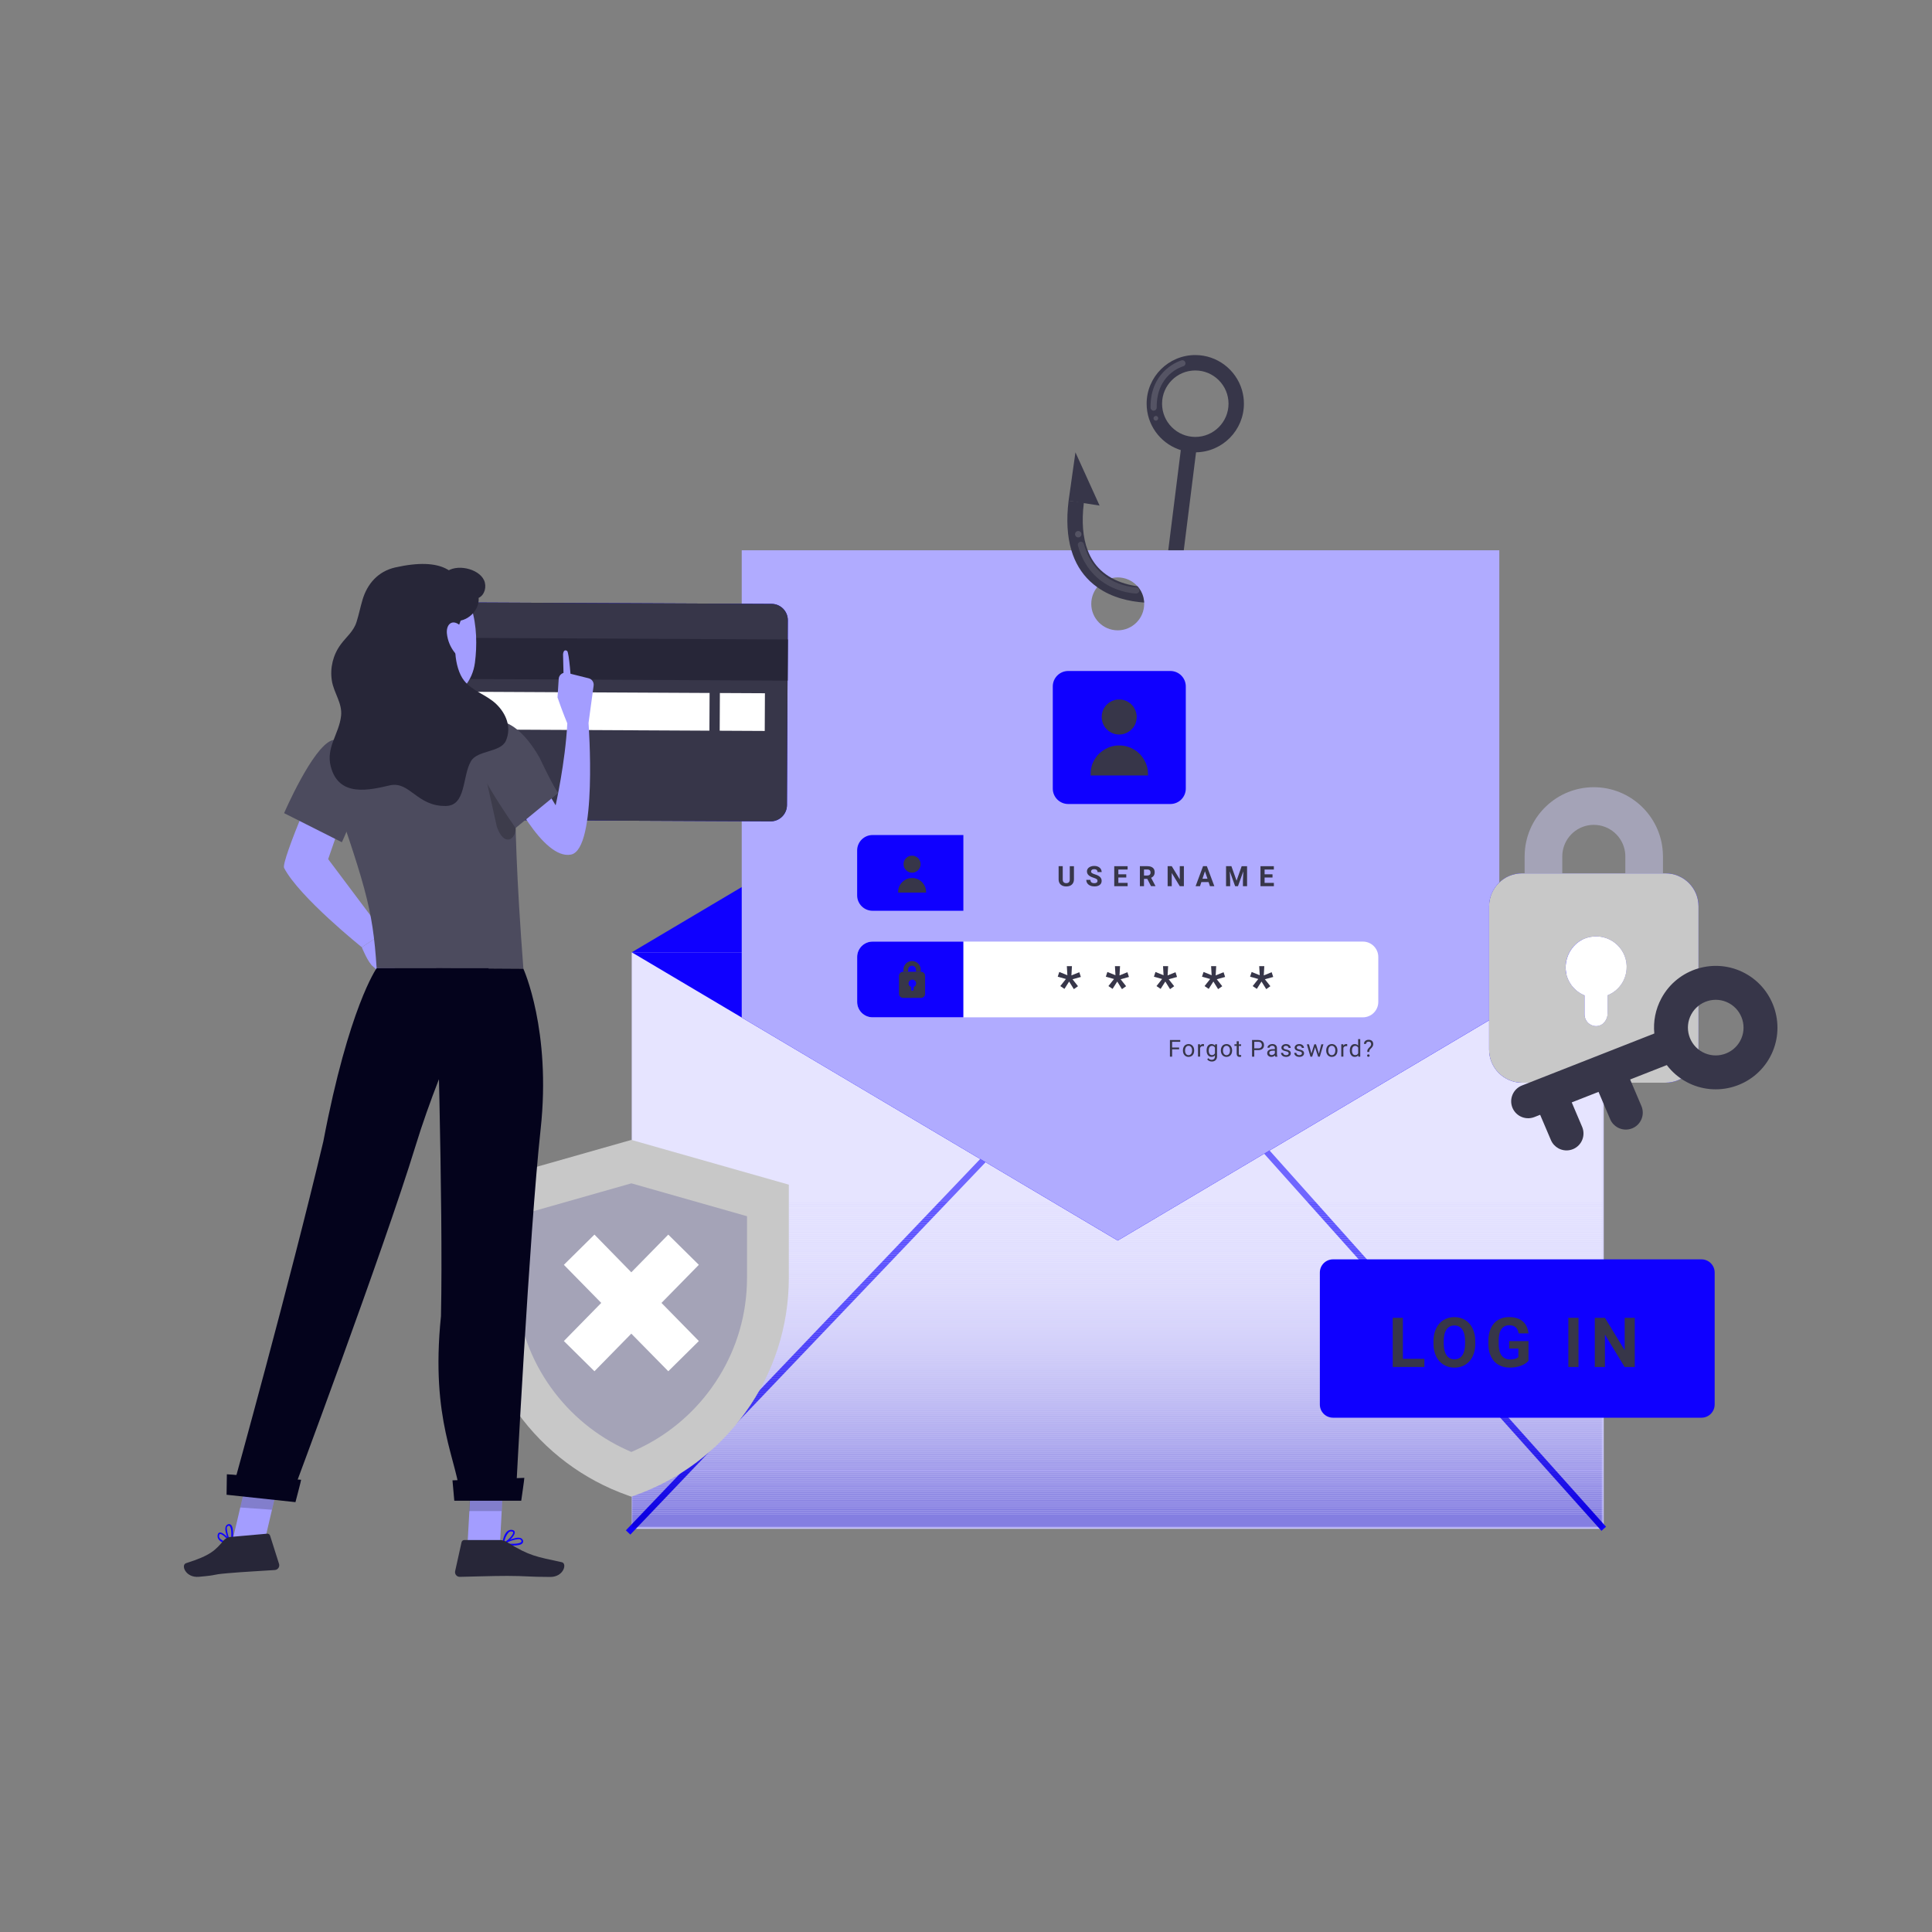 <svg xmlns="http://www.w3.org/2000/svg" xmlns:xlink="http://www.w3.org/1999/xlink" enable-background="new 0 0 850 850" viewBox="0 0 850 850" width="850" height="850"><rect x="0" y="0" width="850" height="850" fill="#808080" stroke="none"/><rect width="427.64" height="253.64" x="277.94" y="418.97" fill="#d5d2ff" class="colorfff3d2 svgShape"/><rect width="229.41" height="2.71" x="240.83" y="589.88" fill="#0f00ff" class="colorffc800 svgShape" transform="rotate(-46.346 355.524 591.242)"/><rect width="2.71" height="230.98" x="627.24" y="471.04" fill="#0f00ff" class="colorffc800 svgShape" transform="rotate(-41.807 628.572 586.532)"/><defs><filter id="a" width="427.64" height="253.64" x="277.94" y="418.97" filterUnits="userSpaceOnUse"><feFlood flood-color="#fff" flood-opacity="1" result="back"/><feBlend in="SourceGraphic" in2="back"/></filter></defs><mask id="b" width="427.64" height="253.64" x="277.94" y="418.97" maskUnits="userSpaceOnUse"><g filter="url(#a)"><rect width="427.64" height="253.64" x="277.81" y="418.33" fill="#71c5f3"/></g></mask><g class="color000000 svgShape" mask="url(#b)" opacity=".4"><defs><rect id="c" width="427.64" height="253.64" x="277.94" y="418.97"/></defs><clipPath id="d"><use class="color000000 svgShape" overflow="visible" xlink:href="#c"/></clipPath><rect width="427.64" height="110.29" x="277.94" y="418.97" fill="#fff" class="colorffffff svgShape" clip-path="url(#d)"/><rect width="427.64" height=".54" x="277.94" y="529.26" fill="#fff" class="colorffffff svgShape" clip-path="url(#d)"/><rect width="427.64" height=".54" x="277.94" y="529.8" fill="#fff" class="colorffffff svgShape" clip-path="url(#d)"/><rect width="427.64" height=".54" x="277.94" y="530.33" fill="#fff" class="colorffffff svgShape" clip-path="url(#d)"/><rect width="427.64" height=".54" x="277.94" y="530.87" fill="#fff" class="colorffffff svgShape" clip-path="url(#d)"/><rect width="427.64" height=".54" x="277.94" y="531.41" fill="#fff" class="colorffffff svgShape" clip-path="url(#d)"/><rect width="427.64" height=".54" x="277.94" y="531.95" fill="#fff" class="colorffffff svgShape" clip-path="url(#d)"/><rect width="427.64" height=".54" x="277.94" y="532.48" fill="#fff" class="colorffffff svgShape" clip-path="url(#d)"/><rect width="427.64" height=".54" x="277.94" y="533.02" fill="#fff" class="colorffffff svgShape" clip-path="url(#d)"/><rect width="427.64" height=".54" x="277.94" y="533.56" fill="#fff" class="colorffffff svgShape" clip-path="url(#d)"/><rect width="427.64" height=".54" x="277.94" y="534.09" fill="#fff" class="colorffffff svgShape" clip-path="url(#d)"/><rect width="427.64" height=".54" x="277.94" y="534.63" fill="#fff" class="colorffffff svgShape" clip-path="url(#d)"/><rect width="427.64" height=".54" x="277.94" y="535.17" fill="#fff" class="colorffffff svgShape" clip-path="url(#d)"/><rect width="427.64" height=".54" x="277.94" y="535.7" fill="#fff" class="colorffffff svgShape" clip-path="url(#d)"/><rect width="427.64" height=".54" x="277.94" y="536.24" fill="#fefeff" class="colorfeffff svgShape" clip-path="url(#d)"/><rect width="427.64" height=".54" x="277.94" y="536.78" fill="#fefeff" class="colorfeffff svgShape" clip-path="url(#d)"/><rect width="427.64" height=".54" x="277.94" y="537.31" fill="#fefeff" class="colorfefeff svgShape" clip-path="url(#d)"/><rect width="427.64" height=".54" x="277.94" y="537.85" fill="#fefeff" class="colorfefeff svgShape" clip-path="url(#d)"/><rect width="427.64" height=".54" x="277.94" y="538.39" fill="#fefeff" class="colorfefeff svgShape" clip-path="url(#d)"/><rect width="427.64" height=".54" x="277.94" y="538.92" fill="#fefeff" class="colorfefeff svgShape" clip-path="url(#d)"/><rect width="427.64" height=".54" x="277.94" y="539.46" fill="#fefeff" class="colorfefeff svgShape" clip-path="url(#d)"/><rect width="427.64" height=".54" x="277.94" y="540" fill="#fefeff" class="colorfefeff svgShape" clip-path="url(#d)"/><rect width="427.64" height=".54" x="277.94" y="540.54" fill="#fdfdff" class="colorfdfeff svgShape" clip-path="url(#d)"/><rect width="427.64" height=".54" x="277.94" y="541.07" fill="#fdfdff" class="colorfdfeff svgShape" clip-path="url(#d)"/><rect width="427.64" height=".54" x="277.94" y="541.61" fill="#fdfdfe" class="colorfdfefe svgShape" clip-path="url(#d)"/><rect width="427.64" height=".54" x="277.94" y="542.15" fill="#fdfdfe" class="colorfdfefe svgShape" clip-path="url(#d)"/><rect width="427.64" height=".54" x="277.94" y="542.68" fill="#fdfdfe" class="colorfdfdfe svgShape" clip-path="url(#d)"/><rect width="427.64" height=".54" x="277.94" y="543.22" fill="#fdfdfe" class="colorfdfdfe svgShape" clip-path="url(#d)"/><rect width="427.64" height=".54" x="277.94" y="543.76" fill="#fcfcfe" class="colorfcfdfe svgShape" clip-path="url(#d)"/><rect width="427.64" height=".54" x="277.94" y="544.29" fill="#fcfcfe" class="colorfcfdfe svgShape" clip-path="url(#d)"/><rect width="427.64" height=".54" x="277.94" y="544.83" fill="#fcfcfe" class="colorfcfdfe svgShape" clip-path="url(#d)"/><rect width="427.64" height=".54" x="277.94" y="545.37" fill="#fcfcfe" class="colorfcfdfe svgShape" clip-path="url(#d)"/><rect width="427.64" height=".54" x="277.94" y="545.9" fill="#fcfcfe" class="colorfcfdfe svgShape" clip-path="url(#d)"/><rect width="427.64" height=".54" x="277.94" y="546.44" fill="#fbfbfe" class="colorfbfcfe svgShape" clip-path="url(#d)"/><rect width="427.64" height=".54" x="277.94" y="546.98" fill="#fbfbfe" class="colorfbfcfe svgShape" clip-path="url(#d)"/><rect width="427.64" height=".54" x="277.94" y="547.52" fill="#fbfbfe" class="colorfbfcfe svgShape" clip-path="url(#d)"/><rect width="427.64" height=".54" x="277.94" y="548.05" fill="#fbfbfe" class="colorfbfcfe svgShape" clip-path="url(#d)"/><rect width="427.64" height=".54" x="277.94" y="548.59" fill="#fafafe" class="colorfafcfe svgShape" clip-path="url(#d)"/><rect width="427.64" height=".54" x="277.94" y="549.13" fill="#fafafe" class="colorfafcfe svgShape" clip-path="url(#d)"/><rect width="427.64" height=".54" x="277.94" y="549.66" fill="#fafafd" class="colorfafbfd svgShape" clip-path="url(#d)"/><rect width="427.64" height=".54" x="277.94" y="550.2" fill="#fafafd" class="colorfafbfd svgShape" clip-path="url(#d)"/><rect width="427.64" height=".54" x="277.94" y="550.74" fill="#f9f9fd" class="colorf9fbfd svgShape" clip-path="url(#d)"/><rect width="427.64" height=".54" x="277.94" y="551.27" fill="#f9f9fd" class="colorf9fbfd svgShape" clip-path="url(#d)"/><rect width="427.64" height=".54" x="277.94" y="551.81" fill="#f9f9fd" class="colorf9fbfd svgShape" clip-path="url(#d)"/><rect width="427.64" height=".54" x="277.94" y="552.35" fill="#f8f8fd" class="colorf8fafd svgShape" clip-path="url(#d)"/><rect width="427.64" height=".54" x="277.94" y="552.88" fill="#f8f8fd" class="colorf8fafd svgShape" clip-path="url(#d)"/><rect width="427.64" height=".54" x="277.94" y="553.42" fill="#f8f8fd" class="colorf8fafd svgShape" clip-path="url(#d)"/><rect width="427.64" height=".54" x="277.94" y="553.96" fill="#f7f7fd" class="colorf7fafd svgShape" clip-path="url(#d)"/><rect width="427.64" height=".54" x="277.94" y="554.5" fill="#f7f7fd" class="colorf7f9fd svgShape" clip-path="url(#d)"/><rect width="427.64" height=".54" x="277.94" y="555.03" fill="#f7f7fd" class="colorf7f9fd svgShape" clip-path="url(#d)"/><rect width="427.64" height=".54" x="277.94" y="555.57" fill="#f6f6fc" class="colorf6f9fc svgShape" clip-path="url(#d)"/><rect width="427.64" height=".54" x="277.94" y="556.11" fill="#f6f6fc" class="colorf6f9fc svgShape" clip-path="url(#d)"/><rect width="427.64" height=".54" x="277.94" y="556.64" fill="#f6f6fc" class="colorf6f8fc svgShape" clip-path="url(#d)"/><rect width="427.64" height=".54" x="277.94" y="557.18" fill="#f5f5fc" class="colorf5f8fc svgShape" clip-path="url(#d)"/><rect width="427.64" height=".54" x="277.94" y="557.72" fill="#f5f5fc" class="colorf5f8fc svgShape" clip-path="url(#d)"/><rect width="427.64" height=".54" x="277.94" y="558.25" fill="#f4f4fc" class="colorf4f8fc svgShape" clip-path="url(#d)"/><rect width="427.64" height=".54" x="277.94" y="558.79" fill="#f4f4fc" class="colorf4f7fc svgShape" clip-path="url(#d)"/><rect width="427.64" height=".54" x="277.94" y="559.33" fill="#f4f4fc" class="colorf4f7fc svgShape" clip-path="url(#d)"/><rect width="427.64" height=".54" x="277.94" y="559.86" fill="#f3f3fb" class="colorf3f7fb svgShape" clip-path="url(#d)"/><rect width="427.64" height=".54" x="277.94" y="560.4" fill="#f3f3fb" class="colorf3f6fb svgShape" clip-path="url(#d)"/><rect width="427.64" height=".54" x="277.94" y="560.94" fill="#f3f2fb" class="colorf2f6fb svgShape" clip-path="url(#d)"/><rect width="427.64" height=".54" x="277.94" y="561.47" fill="#f3f2fb" class="colorf2f6fb svgShape" clip-path="url(#d)"/><rect width="427.64" height=".54" x="277.94" y="562.01" fill="#f2f1fb" class="colorf1f5fb svgShape" clip-path="url(#d)"/><rect width="427.64" height=".54" x="277.94" y="562.55" fill="#f2f1fb" class="colorf1f5fb svgShape" clip-path="url(#d)"/><rect width="427.64" height=".54" x="277.94" y="563.09" fill="#f2f1fb" class="colorf1f5fb svgShape" clip-path="url(#d)"/><rect width="427.64" height=".54" x="277.94" y="563.62" fill="#f1f0fb" class="colorf0f4fb svgShape" clip-path="url(#d)"/><rect width="427.64" height=".54" x="277.94" y="564.16" fill="#f1f0fa" class="colorf0f4fa svgShape" clip-path="url(#d)"/><rect width="427.64" height=".54" x="277.94" y="564.7" fill="#f0effa" class="coloreff4fa svgShape" clip-path="url(#d)"/><rect width="427.64" height=".54" x="277.94" y="565.23" fill="#f0effa" class="coloreff3fa svgShape" clip-path="url(#d)"/><rect width="427.64" height=".54" x="277.94" y="565.77" fill="#efeefa" class="coloreef3fa svgShape" clip-path="url(#d)"/><rect width="427.64" height=".54" x="277.94" y="566.31" fill="#efeefa" class="coloreef3fa svgShape" clip-path="url(#d)"/><rect width="427.64" height=".54" x="277.94" y="566.84" fill="#eeedfa" class="coloredf2fa svgShape" clip-path="url(#d)"/><rect width="427.64" height=".54" x="277.94" y="567.38" fill="#eeedf9" class="coloredf2f9 svgShape" clip-path="url(#d)"/><rect width="427.64" height=".54" x="277.94" y="567.92" fill="#edecf9" class="colorecf2f9 svgShape" clip-path="url(#d)"/><rect width="427.64" height=".54" x="277.94" y="568.45" fill="#ecebf9" class="colorebf1f9 svgShape" clip-path="url(#d)"/><rect width="427.64" height=".54" x="277.94" y="568.99" fill="#ecebf9" class="colorebf1f9 svgShape" clip-path="url(#d)"/><rect width="427.64" height=".54" x="277.94" y="569.53" fill="#ebeaf9" class="coloreaf0f9 svgShape" clip-path="url(#d)"/><rect width="427.64" height=".54" x="277.94" y="570.07" fill="#ebeaf9" class="coloreaf0f9 svgShape" clip-path="url(#d)"/><rect width="427.64" height=".54" x="277.94" y="570.6" fill="#eae9f8" class="colore9f0f8 svgShape" clip-path="url(#d)"/><rect width="427.64" height=".54" x="277.94" y="571.14" fill="#eae9f8" class="colore9eff8 svgShape" clip-path="url(#d)"/><rect width="427.64" height=".54" x="277.94" y="571.68" fill="#e9e8f8" class="colore8eff8 svgShape" clip-path="url(#d)"/><rect width="427.64" height=".54" x="277.94" y="572.21" fill="#e8e7f8" class="colore7eef8 svgShape" clip-path="url(#d)"/><rect width="427.64" height=".54" x="277.94" y="572.75" fill="#e8e7f8" class="colore7eef8 svgShape" clip-path="url(#d)"/><rect width="427.64" height=".54" x="277.94" y="573.29" fill="#e7e6f8" class="colore6edf8 svgShape" clip-path="url(#d)"/><rect width="427.64" height=".54" x="277.94" y="573.82" fill="#e7e6f7" class="colore6edf7 svgShape" clip-path="url(#d)"/><rect width="427.64" height=".54" x="277.94" y="574.36" fill="#e6e5f7" class="colore5edf7 svgShape" clip-path="url(#d)"/><rect width="427.64" height=".54" x="277.94" y="574.9" fill="#e5e4f7" class="colore4ecf7 svgShape" clip-path="url(#d)"/><rect width="427.64" height=".54" x="277.94" y="575.43" fill="#e5e4f7" class="colore4ecf7 svgShape" clip-path="url(#d)"/><rect width="427.64" height=".54" x="277.94" y="575.97" fill="#e4e3f7" class="colore3ebf7 svgShape" clip-path="url(#d)"/><rect width="427.64" height=".54" x="277.94" y="576.51" fill="#e3e2f6" class="colore2ebf6 svgShape" clip-path="url(#d)"/><rect width="427.64" height=".54" x="277.94" y="577.04" fill="#e3e2f6" class="colore2eaf6 svgShape" clip-path="url(#d)"/><rect width="427.64" height=".54" x="277.94" y="577.58" fill="#e2e1f6" class="colore1eaf6 svgShape" clip-path="url(#d)"/><rect width="427.64" height=".54" x="277.94" y="578.12" fill="#e1e0f6" class="colore0e9f6 svgShape" clip-path="url(#d)"/><rect width="427.64" height=".54" x="277.94" y="578.66" fill="#e0dff6" class="colordfe9f6 svgShape" clip-path="url(#d)"/><rect width="427.64" height=".54" x="277.94" y="579.19" fill="#e0dff5" class="colordfe8f5 svgShape" clip-path="url(#d)"/><rect width="427.64" height=".54" x="277.94" y="579.73" fill="#dfdef5" class="colordee8f5 svgShape" clip-path="url(#d)"/><rect width="427.64" height=".54" x="277.94" y="580.27" fill="#deddf5" class="colordde7f5 svgShape" clip-path="url(#d)"/><rect width="427.64" height=".54" x="277.94" y="580.8" fill="#deddf5" class="colordde7f5 svgShape" clip-path="url(#d)"/><rect width="427.64" height=".54" x="277.94" y="581.34" fill="#dddcf5" class="colordce6f5 svgShape" clip-path="url(#d)"/><rect width="427.64" height=".54" x="277.94" y="581.88" fill="#dcdbf4" class="colordbe6f4 svgShape" clip-path="url(#d)"/><rect width="427.64" height=".54" x="277.94" y="582.41" fill="#dbdaf4" class="colordae5f4 svgShape" clip-path="url(#d)"/><rect width="427.64" height=".54" x="277.94" y="582.95" fill="#dbdaf4" class="colordae5f4 svgShape" clip-path="url(#d)"/><rect width="427.64" height=".54" x="277.94" y="583.49" fill="#dbd9f4" class="colord9e4f4 svgShape" clip-path="url(#d)"/><rect width="427.64" height=".54" x="277.94" y="584.02" fill="#dad8f3" class="colord8e3f3 svgShape" clip-path="url(#d)"/><rect width="427.64" height=".54" x="277.94" y="584.56" fill="#d9d7f3" class="colord7e3f3 svgShape" clip-path="url(#d)"/><rect width="427.64" height=".54" x="277.94" y="585.1" fill="#d8d6f3" class="colord6e2f3 svgShape" clip-path="url(#d)"/><rect width="427.64" height=".54" x="277.94" y="585.64" fill="#d8d6f3" class="colord6e2f3 svgShape" clip-path="url(#d)"/><rect width="427.64" height=".54" x="277.94" y="586.17" fill="#d7d5f2" class="colord5e1f2 svgShape" clip-path="url(#d)"/><rect width="427.64" height=".54" x="277.94" y="586.71" fill="#d6d4f2" class="colord4e1f2 svgShape" clip-path="url(#d)"/><rect width="427.64" height=".54" x="277.94" y="587.25" fill="#d5d3f2" class="colord3e0f2 svgShape" clip-path="url(#d)"/><rect width="427.64" height=".54" x="277.94" y="587.78" fill="#d4d2f2" class="colord2dff2 svgShape" clip-path="url(#d)"/><rect width="427.64" height=".54" x="277.94" y="588.32" fill="#d3d1f1" class="colord1dff1 svgShape" clip-path="url(#d)"/><rect width="427.64" height=".54" x="277.94" y="588.86" fill="#d3d1f1" class="colord1def1 svgShape" clip-path="url(#d)"/><rect width="427.64" height=".54" x="277.94" y="589.39" fill="#d2d0f1" class="colord0def1 svgShape" clip-path="url(#d)"/><rect width="427.64" height=".54" x="277.94" y="589.93" fill="#d1cff1" class="colorcfddf1 svgShape" clip-path="url(#d)"/><rect width="427.64" height=".54" x="277.94" y="590.47" fill="#d0cef0" class="colorcedcf0 svgShape" clip-path="url(#d)"/><rect width="427.64" height=".54" x="277.94" y="591" fill="#cfcdf0" class="colorcddcf0 svgShape" clip-path="url(#d)"/><rect width="427.64" height=".54" x="277.94" y="591.54" fill="#ceccf0" class="colorccdbf0 svgShape" clip-path="url(#d)"/><rect width="427.64" height=".54" x="277.94" y="592.08" fill="#cdcbf0" class="colorcbdbf0 svgShape" clip-path="url(#d)"/><rect width="427.64" height=".54" x="277.94" y="592.61" fill="#cccaef" class="colorcadaef svgShape" clip-path="url(#d)"/><rect width="427.64" height=".54" x="277.94" y="593.15" fill="#cbc9ef" class="colorc9d9ef svgShape" clip-path="url(#d)"/><rect width="427.64" height=".54" x="277.94" y="593.69" fill="#cbc9ef" class="colorc9d9ef svgShape" clip-path="url(#d)"/><rect width="427.64" height=".54" x="277.94" y="594.23" fill="#cac8ee" class="colorc8d8ee svgShape" clip-path="url(#d)"/><rect width="427.64" height=".54" x="277.94" y="594.76" fill="#c9c7ee" class="colorc7d7ee svgShape" clip-path="url(#d)"/><rect width="427.64" height=".54" x="277.94" y="595.3" fill="#c8c6ee" class="colorc6d7ee svgShape" clip-path="url(#d)"/><rect width="427.64" height=".54" x="277.94" y="595.84" fill="#c7c5ee" class="colorc5d6ee svgShape" clip-path="url(#d)"/><rect width="427.64" height=".54" x="277.94" y="596.37" fill="#c6c4ed" class="colorc4d5ed svgShape" clip-path="url(#d)"/><rect width="427.64" height=".54" x="277.94" y="596.91" fill="#c5c3ed" class="colorc3d5ed svgShape" clip-path="url(#d)"/><rect width="427.64" height=".54" x="277.94" y="597.45" fill="#c4c2ed" class="colorc2d4ed svgShape" clip-path="url(#d)"/><rect width="427.64" height=".54" x="277.94" y="597.98" fill="#c3c1ec" class="colorc1d3ec svgShape" clip-path="url(#d)"/><rect width="427.64" height=".54" x="277.94" y="598.52" fill="#c3c0ec" class="colorc0d2ec svgShape" clip-path="url(#d)"/><rect width="427.64" height=".54" x="277.94" y="599.06" fill="#c2bfec" class="colorbfd2ec svgShape" clip-path="url(#d)"/><rect width="427.64" height=".54" x="277.94" y="599.59" fill="#c1beec" class="colorbed1ec svgShape" clip-path="url(#d)"/><rect width="427.64" height=".54" x="277.94" y="600.13" fill="#c0bdeb" class="colorbdd0eb svgShape" clip-path="url(#d)"/><rect width="427.64" height=".54" x="277.94" y="600.67" fill="#bfbceb" class="colorbcd0eb svgShape" clip-path="url(#d)"/><rect width="427.64" height=".54" x="277.94" y="601.21" fill="#bebbeb" class="colorbbcfeb svgShape" clip-path="url(#d)"/><rect width="427.64" height=".54" x="277.94" y="601.74" fill="#bdbaea" class="colorbaceea svgShape" clip-path="url(#d)"/><rect width="427.64" height=".54" x="277.94" y="602.28" fill="#bcb9ea" class="colorb9cdea svgShape" clip-path="url(#d)"/><rect width="427.64" height=".54" x="277.94" y="602.82" fill="#bab7ea" class="colorb7cdea svgShape" clip-path="url(#d)"/><rect width="427.64" height=".54" x="277.94" y="603.35" fill="#b9b6e9" class="colorb6cce9 svgShape" clip-path="url(#d)"/><rect width="427.64" height=".54" x="277.94" y="603.89" fill="#b8b5e9" class="colorb5cbe9 svgShape" clip-path="url(#d)"/><rect width="427.64" height=".54" x="277.94" y="604.43" fill="#b7b4e9" class="colorb4cae9 svgShape" clip-path="url(#d)"/><rect width="427.64" height=".54" x="277.94" y="604.96" fill="#b6b3e8" class="colorb3c9e8 svgShape" clip-path="url(#d)"/><rect width="427.64" height=".54" x="277.94" y="605.5" fill="#b5b2e8" class="colorb2c9e8 svgShape" clip-path="url(#d)"/><rect width="427.64" height=".54" x="277.94" y="606.04" fill="#b4b1e8" class="colorb1c8e8 svgShape" clip-path="url(#d)"/><rect width="427.64" height=".54" x="277.94" y="606.57" fill="#b3b0e7" class="colorb0c7e7 svgShape" clip-path="url(#d)"/><rect width="427.64" height=".54" x="277.94" y="607.11" fill="#b2afe7" class="colorafc6e7 svgShape" clip-path="url(#d)"/><rect width="427.64" height=".54" x="277.94" y="607.65" fill="#b0ade7" class="coloradc5e7 svgShape" clip-path="url(#d)"/><rect width="427.64" height=".54" x="277.94" y="608.18" fill="#aface6" class="coloracc5e6 svgShape" clip-path="url(#d)"/><rect width="427.64" height=".54" x="277.94" y="608.72" fill="#aeabe6" class="colorabc4e6 svgShape" clip-path="url(#d)"/><rect width="427.64" height=".54" x="277.94" y="609.26" fill="#aeaae6" class="coloraac3e6 svgShape" clip-path="url(#d)"/><rect width="427.64" height=".54" x="277.94" y="609.8" fill="#aca9e5" class="colora9c2e5 svgShape" clip-path="url(#d)"/><rect width="427.64" height=".54" x="277.94" y="610.33" fill="#aca8e5" class="colora8c1e5 svgShape" clip-path="url(#d)"/><rect width="427.64" height=".54" x="277.94" y="610.87" fill="#aaa6e5" class="colora6c0e5 svgShape" clip-path="url(#d)"/><rect width="427.64" height=".54" x="277.94" y="611.41" fill="#a9a5e4" class="colora5c0e4 svgShape" clip-path="url(#d)"/><rect width="427.64" height=".54" x="277.94" y="611.94" fill="#a8a4e4" class="colora4bfe4 svgShape" clip-path="url(#d)"/><rect width="427.64" height=".54" x="277.94" y="612.48" fill="#a7a3e4" class="colora3bee4 svgShape" clip-path="url(#d)"/><rect width="427.64" height=".54" x="277.94" y="613.02" fill="#a6a2e3" class="colora2bde3 svgShape" clip-path="url(#d)"/><rect width="427.64" height=".54" x="277.94" y="613.55" fill="#a4a0e3" class="colora0bce3 svgShape" clip-path="url(#d)"/><rect width="427.64" height=".54" x="277.94" y="614.09" fill="#a39fe2" class="color9fbbe2 svgShape" clip-path="url(#d)"/><rect width="427.64" height=".54" x="277.94" y="614.63" fill="#a29ee2" class="color9ebae2 svgShape" clip-path="url(#d)"/><rect width="427.64" height=".54" x="277.94" y="615.16" fill="#a19de2" class="color9dbae2 svgShape" clip-path="url(#d)"/><rect width="427.64" height=".54" x="277.94" y="615.7" fill="#9f9be1" class="color9bb9e1 svgShape" clip-path="url(#d)"/><rect width="427.64" height=".54" x="277.94" y="616.24" fill="#9e9ae1" class="color9ab8e1 svgShape" clip-path="url(#d)"/><rect width="427.64" height=".54" x="277.94" y="616.78" fill="#9d99e1" class="color99b7e1 svgShape" clip-path="url(#d)"/><rect width="427.64" height=".54" x="277.94" y="617.31" fill="#9b97e0" class="color97b6e0 svgShape" clip-path="url(#d)"/><rect width="427.64" height=".54" x="277.94" y="617.85" fill="#9a96e0" class="color96b5e0 svgShape" clip-path="url(#d)"/><rect width="427.64" height=".54" x="277.94" y="618.39" fill="#9995df" class="color95b4df svgShape" clip-path="url(#d)"/><rect width="427.64" height=".54" x="277.94" y="618.92" fill="#9793df" class="color93b3df svgShape" clip-path="url(#d)"/><rect width="427.64" height=".54" x="277.94" y="619.46" fill="#9692df" class="color92b2df svgShape" clip-path="url(#d)"/><rect width="427.64" height=".54" x="277.94" y="620" fill="#9591de" class="color91b1de svgShape" clip-path="url(#d)"/><rect width="427.64" height=".54" x="277.94" y="620.53" fill="#948fde" class="color8fb0de svgShape" clip-path="url(#d)"/><rect width="427.64" height=".54" x="277.94" y="621.07" fill="#938edd" class="color8eafdd svgShape" clip-path="url(#d)"/><rect width="427.64" height=".54" x="277.94" y="621.61" fill="#928ddd" class="color8daedd svgShape" clip-path="url(#d)"/><rect width="427.64" height=".54" x="277.94" y="622.14" fill="#908bdd" class="color8baddd svgShape" clip-path="url(#d)"/><rect width="427.64" height=".54" x="277.94" y="622.68" fill="#8f8adc" class="color8aacdc svgShape" clip-path="url(#d)"/><rect width="427.64" height=".54" x="277.94" y="623.22" fill="#8e89dc" class="color89abdc svgShape" clip-path="url(#d)"/><rect width="427.64" height=".54" x="277.94" y="623.76" fill="#8c87db" class="color87aadb svgShape" clip-path="url(#d)"/><rect width="427.64" height=".54" x="277.94" y="624.29" fill="#8b86db" class="color86a9db svgShape" clip-path="url(#d)"/><rect width="427.64" height=".54" x="277.94" y="624.83" fill="#8984da" class="color84a8da svgShape" clip-path="url(#d)"/><rect width="427.64" height=".54" x="277.94" y="625.37" fill="#8883da" class="color83a7da svgShape" clip-path="url(#d)"/><rect width="427.64" height=".54" x="277.94" y="625.9" fill="#8782da" class="color82a6da svgShape" clip-path="url(#d)"/><rect width="427.64" height=".54" x="277.94" y="626.44" fill="#8580d9" class="color80a5d9 svgShape" clip-path="url(#d)"/><rect width="427.64" height=".54" x="277.94" y="626.98" fill="#847fd9" class="color7fa4d9 svgShape" clip-path="url(#d)"/><rect width="427.64" height=".54" x="277.94" y="627.51" fill="#827dd8" class="color7da3d8 svgShape" clip-path="url(#d)"/><rect width="427.64" height=".54" x="277.94" y="628.05" fill="#817cd8" class="color7ca2d8 svgShape" clip-path="url(#d)"/><rect width="427.64" height=".54" x="277.94" y="628.59" fill="#7f7ad7" class="color7aa1d7 svgShape" clip-path="url(#d)"/><rect width="427.64" height=".54" x="277.94" y="629.12" fill="#7e79d7" class="color79a0d7 svgShape" clip-path="url(#d)"/><rect width="427.64" height=".54" x="277.94" y="629.66" fill="#7d77d7" class="color779fd7 svgShape" clip-path="url(#d)"/><rect width="427.64" height=".54" x="277.94" y="630.2" fill="#7c76d6" class="color769ed6 svgShape" clip-path="url(#d)"/><rect width="427.64" height=".54" x="277.94" y="630.73" fill="#7a74d6" class="color749dd6 svgShape" clip-path="url(#d)"/><rect width="427.64" height=".54" x="277.94" y="631.27" fill="#7973d5" class="color739cd5 svgShape" clip-path="url(#d)"/><rect width="427.64" height=".54" x="277.94" y="631.81" fill="#7771d5" class="color719bd5 svgShape" clip-path="url(#d)"/><rect width="427.64" height=".54" x="277.94" y="632.35" fill="#7670d4" class="color709ad4 svgShape" clip-path="url(#d)"/><rect width="427.64" height=".54" x="277.94" y="632.88" fill="#746ed4" class="color6e99d4 svgShape" clip-path="url(#d)"/><rect width="427.64" height=".54" x="277.94" y="633.42" fill="#736dd3" class="color6d98d3 svgShape" clip-path="url(#d)"/><rect width="427.64" height=".54" x="277.94" y="633.96" fill="#716bd3" class="color6b97d3 svgShape" clip-path="url(#d)"/><rect width="427.64" height=".54" x="277.94" y="634.49" fill="#6f69d2" class="color6995d2 svgShape" clip-path="url(#d)"/><rect width="427.64" height=".54" x="277.94" y="635.03" fill="#6e68d2" class="color6894d2 svgShape" clip-path="url(#d)"/><rect width="427.64" height=".54" x="277.94" y="635.57" fill="#6c66d1" class="color6693d1 svgShape" clip-path="url(#d)"/><rect width="427.64" height=".54" x="277.94" y="636.1" fill="#6b65d1" class="color6592d1 svgShape" clip-path="url(#d)"/><rect width="427.64" height=".54" x="277.94" y="636.64" fill="#6963d1" class="color6391d1 svgShape" clip-path="url(#d)"/><rect width="427.64" height=".54" x="277.94" y="637.18" fill="#6862d0" class="color6290d0 svgShape" clip-path="url(#d)"/><rect width="427.64" height=".54" x="277.94" y="637.71" fill="#6760d0" class="color608fd0 svgShape" clip-path="url(#d)"/><rect width="427.64" height=".54" x="277.94" y="638.25" fill="#655ecf" class="color5e8ecf svgShape" clip-path="url(#d)"/><rect width="427.64" height=".54" x="277.94" y="638.79" fill="#645dcf" class="color5d8ccf svgShape" clip-path="url(#d)"/><rect width="427.64" height=".54" x="277.94" y="639.33" fill="#625bce" class="color5b8bce svgShape" clip-path="url(#d)"/><rect width="427.64" height=".54" x="277.94" y="639.86" fill="#6059ce" class="color598ace svgShape" clip-path="url(#d)"/><rect width="427.64" height=".54" x="277.94" y="640.4" fill="#5f58cd" class="color5889cd svgShape" clip-path="url(#d)"/><rect width="427.64" height=".54" x="277.94" y="640.94" fill="#5d56cd" class="color5688cd svgShape" clip-path="url(#d)"/><rect width="427.64" height=".54" x="277.94" y="641.47" fill="#5b54cc" class="color5487cc svgShape" clip-path="url(#d)"/><rect width="427.64" height=".54" x="277.94" y="642.01" fill="#5a53cc" class="color5385cc svgShape" clip-path="url(#d)"/><rect width="427.64" height=".54" x="277.94" y="642.55" fill="#5851cb" class="color5184cb svgShape" clip-path="url(#d)"/><rect width="427.64" height=".54" x="277.94" y="643.08" fill="#564fcb" class="color4f83cb svgShape" clip-path="url(#d)"/><rect width="427.64" height=".54" x="277.94" y="643.62" fill="#554eca" class="color4e82ca svgShape" clip-path="url(#d)"/><rect width="427.64" height=".54" x="277.94" y="644.16" fill="#534cca" class="color4c81ca svgShape" clip-path="url(#d)"/><rect width="427.64" height=".54" x="277.94" y="644.69" fill="#514ac9" class="color4a7fc9 svgShape" clip-path="url(#d)"/><rect width="427.64" height=".54" x="277.94" y="645.23" fill="#4f48c9" class="color487ec9 svgShape" clip-path="url(#d)"/><rect width="427.64" height=".54" x="277.94" y="645.77" fill="#4f47c8" class="color477dc8 svgShape" clip-path="url(#d)"/><rect width="427.64" height=".54" x="277.94" y="646.3" fill="#4d45c8" class="color457cc8 svgShape" clip-path="url(#d)"/><rect width="427.64" height=".54" x="277.94" y="646.84" fill="#5951da" class="color437ac7 svgShape" clip-path="url(#d)"/><rect width="427.64" height=".54" x="277.94" y="647.38" fill="#4941c6" class="color4179c6 svgShape" clip-path="url(#d)"/><rect width="427.64" height=".54" x="277.94" y="647.92" fill="#4840c6" class="color4078c6 svgShape" clip-path="url(#d)"/><rect width="427.64" height=".54" x="277.94" y="648.45" fill="#463ec5" class="color3e77c5 svgShape" clip-path="url(#d)"/><rect width="427.64" height=".54" x="277.94" y="648.99" fill="#443cc5" class="color3c75c5 svgShape" clip-path="url(#d)"/><rect width="427.64" height=".54" x="277.94" y="649.53" fill="#423ac4" class="color3a74c4 svgShape" clip-path="url(#d)"/><rect width="427.64" height=".54" x="277.94" y="650.06" fill="#4038c4" class="color3873c4 svgShape" clip-path="url(#d)"/><rect width="427.64" height=".54" x="277.94" y="650.6" fill="#3f37c3" class="color3771c3 svgShape" clip-path="url(#d)"/><rect width="427.64" height=".54" x="277.94" y="651.14" fill="#3d35c3" class="color3570c3 svgShape" clip-path="url(#d)"/><rect width="427.64" height=".54" x="277.94" y="651.67" fill="#3b33c2" class="color336fc2 svgShape" clip-path="url(#d)"/><rect width="427.64" height=".54" x="277.94" y="652.21" fill="#3931c2" class="color316ec2 svgShape" clip-path="url(#d)"/><rect width="427.64" height=".54" x="277.94" y="652.75" fill="#382fc1" class="color2f6cc1 svgShape" clip-path="url(#d)"/><rect width="427.64" height=".54" x="277.94" y="653.28" fill="#362dc0" class="color2d6bc0 svgShape" clip-path="url(#d)"/><rect width="427.64" height=".54" x="277.94" y="653.82" fill="#342bc0" class="color2b6ac0 svgShape" clip-path="url(#d)"/><rect width="427.64" height=".54" x="277.94" y="654.36" fill="#332abf" class="color2a68bf svgShape" clip-path="url(#d)"/><rect width="427.64" height=".54" x="277.94" y="654.9" fill="#3128bf" class="color2867bf svgShape" clip-path="url(#d)"/><rect width="427.64" height=".54" x="277.94" y="655.43" fill="#2f26be" class="color2666be svgShape" clip-path="url(#d)"/><rect width="427.64" height=".54" x="277.94" y="655.97" fill="#2d24be" class="color2464be svgShape" clip-path="url(#d)"/><rect width="427.64" height=".54" x="277.94" y="656.51" fill="#2b22bd" class="color2263bd svgShape" clip-path="url(#d)"/><rect width="427.64" height=".54" x="277.94" y="657.04" fill="#2920bd" class="color2062bd svgShape" clip-path="url(#d)"/><rect width="427.64" height=".54" x="277.94" y="657.58" fill="#271ebc" class="color1e60bc svgShape" clip-path="url(#d)"/><rect width="427.64" height=".54" x="277.94" y="658.12" fill="#251cbb" class="color1c5fbb svgShape" clip-path="url(#d)"/><rect width="427.64" height=".54" x="277.94" y="658.65" fill="#231abb" class="color1a5dbb svgShape" clip-path="url(#d)"/><rect width="427.64" height=".54" x="277.94" y="659.19" fill="#2118ba" class="color185cba svgShape" clip-path="url(#d)"/><rect width="427.64" height=".54" x="277.94" y="659.73" fill="#2016ba" class="color165bba svgShape" clip-path="url(#d)"/><rect width="427.64" height=".54" x="277.94" y="660.26" fill="#1e14b9" class="color1459b9 svgShape" clip-path="url(#d)"/><rect width="427.64" height=".54" x="277.94" y="660.8" fill="#1c12b8" class="color1258b8 svgShape" clip-path="url(#d)"/><rect width="427.64" height=".54" x="277.94" y="661.34" fill="#1a10b8" class="color1056b8 svgShape" clip-path="url(#d)"/><rect width="427.64" height=".54" x="277.94" y="661.87" fill="#180eb7" class="color0e55b7 svgShape" clip-path="url(#d)"/><rect width="427.64" height=".54" x="277.94" y="662.41" fill="#160cb7" class="color0c54b7 svgShape" clip-path="url(#d)"/><rect width="427.64" height=".54" x="277.94" y="662.95" fill="#140ab6" class="color0a52b6 svgShape" clip-path="url(#d)"/><rect width="427.64" height=".54" x="277.94" y="663.49" fill="#1208b5" class="color0851b5 svgShape" clip-path="url(#d)"/><rect width="427.64" height=".54" x="277.94" y="664.02" fill="#1006b5" class="color064fb5 svgShape" clip-path="url(#d)"/><rect width="427.64" height=".54" x="277.94" y="664.56" fill="#0e04b4" class="color044eb4 svgShape" clip-path="url(#d)"/><rect width="427.64" height=".54" x="277.94" y="665.1" fill="#0c02b4" class="color024cb4 svgShape" clip-path="url(#d)"/><rect width="427.64" height=".54" x="277.94" y="665.63" fill="#0a00b3" class="color004bb3 svgShape" clip-path="url(#d)"/><rect width="427.64" height="6.44" x="277.94" y="666.17" fill="#0a00b3" class="color004bb3 svgShape" clip-path="url(#d)"/></g><g class="color000000 svgShape"><polygon fill="#0f00ff" points="705.58 418.97 491.75 545.8 279.73 420.03 278.69 419.42 277.94 418.97" class="colorffc800 svgShape"/><polygon fill="#0f00ff" points="277.94 418.97 491.76 292.15 705.58 418.97" class="colorffc800 svgShape"/></g><g class="color000000 svgShape"><path fill="#b0abff" d="M326.33,242.11v205.56l98.5,58.42l66.93,39.69l66.91-39.69l100.97-59.89v-204.1H326.33z M491.75,254.04       c6.43,0,11.64,5.21,11.64,11.64c0,6.43-5.21,11.64-11.64,11.64s-11.64-5.21-11.64-11.64       C480.12,259.24,485.32,254.04,491.75,254.04z" class="colorffebab svgShape"/><path fill="#b0abff" d="M606.39,374.16v19.76c0,3.74-3.04,6.78-6.78,6.78l-215.72,0c-3.74,0-6.78-3.04-6.78-6.78v-19.76         c0-3.74,3.04-6.78,6.78-6.78l215.72,0C603.36,367.38,606.39,370.42,606.39,374.16z" class="colorffebab svgShape"/><path fill="#373649" d="M472.49,381.09v5.79c0,0.96-0.3,1.72-0.9,2.28c-0.6,0.56-1.42,0.84-2.47,0.84          c-1.03,0-1.84-0.27-2.45-0.82c-0.6-0.54-0.91-1.29-0.92-2.24v-5.86h1.81v5.81c0,0.58,0.14,1,0.41,1.26          c0.28,0.26,0.66,0.4,1.14,0.4c1.02,0,1.54-0.54,1.55-1.61v-5.85H472.49z" class="color364449 svgShape"/><path fill="#373649" d="M482.86,387.57c0-0.34-0.12-0.6-0.36-0.79c-0.24-0.18-0.68-0.38-1.3-0.58c-0.63-0.2-1.13-0.4-1.49-0.6          c-1-0.54-1.5-1.27-1.5-2.18c0-0.48,0.13-0.9,0.4-1.27c0.27-0.37,0.65-0.66,1.15-0.87c0.5-0.21,1.06-0.31,1.69-0.31          c0.63,0,1.19,0.11,1.68,0.34c0.49,0.23,0.87,0.55,1.14,0.96c0.27,0.42,0.41,0.89,0.41,1.41h-1.81c0-0.4-0.13-0.72-0.38-0.94          c-0.25-0.22-0.61-0.34-1.07-0.34c-0.44,0-0.79,0.09-1.03,0.28c-0.25,0.19-0.37,0.43-0.37,0.74c0,0.29,0.14,0.53,0.43,0.72          c0.29,0.19,0.71,0.37,1.27,0.54c1.03,0.31,1.78,0.69,2.25,1.15c0.47,0.46,0.71,1.03,0.71,1.72c0,0.76-0.29,1.36-0.86,1.79          c-0.58,0.43-1.35,0.65-2.33,0.65c-0.68,0-1.29-0.12-1.85-0.37c-0.55-0.25-0.98-0.59-1.27-1.02          c-0.29-0.43-0.44-0.93-0.44-1.5h1.82c0,0.97,0.58,1.46,1.74,1.46c0.43,0,0.77-0.09,1.01-0.26          C482.74,388.13,482.86,387.89,482.86,387.57z" class="color364449 svgShape"/><path fill="#373649" d="M495.51,386.07h-3.48v2.36h4.08v1.46h-5.89v-8.8h5.88v1.47h-4.07v2.1h3.48V386.07z" class="color364449 svgShape"/><path fill="#373649" d="M504.75,386.66h-1.44v3.22h-1.81v-8.8h3.27c1.04,0,1.84,0.23,2.4,0.69c0.56,0.46,0.84,1.12,0.84,1.96          c0,0.6-0.13,1.1-0.39,1.5c-0.26,0.4-0.65,0.72-1.18,0.96l1.9,3.59v0.08h-1.95L504.75,386.66z M503.31,385.19h1.46          c0.46,0,0.81-0.12,1.06-0.35c0.25-0.23,0.37-0.55,0.37-0.96c0-0.41-0.12-0.74-0.35-0.98c-0.24-0.24-0.6-0.36-1.08-0.36          h-1.46V385.19z" class="color364449 svgShape"/><path fill="#373649" d="M520.86,389.88h-1.81l-3.53-5.79v5.79h-1.81v-8.8h1.81l3.53,5.8v-5.8h1.81V389.88z" class="color364449 svgShape"/><path fill="#373649" d="M531.73,388.07h-3.18l-0.6,1.81h-1.93l3.27-8.8h1.68l3.29,8.8h-1.93L531.73,388.07z M529.04,386.6h2.2          l-1.11-3.29L529.04,386.6z" class="color364449 svgShape"/><path fill="#373649" d="M541.77,381.09l2.26,6.38l2.25-6.38h2.38v8.8h-1.82v-2.4l0.18-4.15l-2.37,6.55h-1.24l-2.37-6.55          l0.18,4.14v2.4h-1.81v-8.8H541.77z" class="color364449 svgShape"/><path fill="#373649" d="M559.85,386.07h-3.48v2.36h4.08v1.46h-5.89v-8.8h5.88v1.47h-4.07v2.1h3.48V386.07z" class="color364449 svgShape"/><g class="color000000 svgShape"><path fill="#0f00ff" d="M423.84,400.7h-39.95c-3.74,0-6.78-3.04-6.78-6.78v-19.76c0-3.74,3.04-6.78,6.78-6.78h39.95V400.7z" class="colorffc800 svgShape"/></g><g class="color000000 svgShape"><path fill="#373649" d="M397.83,381.7c-0.13-0.33-0.22-0.66-0.27-1.02c-0.04-0.31-0.04-0.64,0-0.97          c0.04-0.33,0.13-0.64,0.24-0.95c0.13-0.31,0.31-0.57,0.49-0.84c0.2-0.24,0.44-0.49,0.68-0.69c0.24-0.18,0.51-0.33,0.77-0.46          c0.31-0.13,0.64-0.22,0.95-0.29c0.38-0.02,0.77-0.02,1.15,0c0.31,0.07,0.62,0.15,0.93,0.29c0.29,0.13,0.55,0.29,0.8,0.46          c0.24,0.2,0.49,0.44,0.69,0.69c0.18,0.27,0.33,0.53,0.46,0.84c0.13,0.31,0.22,0.62,0.27,0.95c0.02,0.15,0.02,0.33,0.02,0.49          c0,0.18,0,0.33-0.02,0.51c-0.04,0.33-0.15,0.66-0.27,0.99c-0.13,0.27-0.29,0.53-0.46,0.77c-0.2,0.24-0.44,0.49-0.69,0.69          c-0.29,0.2-0.57,0.38-0.88,0.51c-0.29,0.11-0.57,0.2-0.88,0.24c-0.35,0.04-0.71,0.04-1.06,0c-0.31-0.04-0.62-0.13-0.88-0.24          c-0.31-0.13-0.62-0.31-0.88-0.51c-0.24-0.2-0.49-0.44-0.69-0.69C398.11,382.23,397.96,381.96,397.83,381.7z" class="color364449 svgShape"/><path fill="#373649" d="M407.43,392.44v0.27h-12.29c0.02-0.44,0.02-0.91,0.04-1.08c0.09-0.53,0.22-1.08,0.42-1.57          c0.22-0.49,0.49-0.95,0.8-1.37c0.33-0.42,0.71-0.8,1.13-1.11c0.42-0.33,0.88-0.6,1.37-0.82c0.49-0.2,1.02-0.35,1.55-0.42          c0.55-0.07,1.13-0.07,1.66,0c0.53,0.07,1.06,0.22,1.57,0.42c0.49,0.22,0.95,0.49,1.37,0.8c0.42,0.33,0.8,0.71,1.1,1.13          c0.33,0.42,0.6,0.88,0.8,1.35c0.22,0.53,0.38,1.08,0.44,1.59C407.41,391.88,407.43,392.17,407.43,392.44z" class="color364449 svgShape"/></g><g class="color000000 svgShape"><path fill="#fff" d="M606.39,421.04v19.76c0,3.74-3.04,6.78-6.78,6.78l-215.72,0c-3.74,0-6.78-3.04-6.78-6.78v-19.76         c0-3.74,3.04-6.78,6.78-6.78l215.72,0C603.36,414.26,606.39,417.29,606.39,421.04z" class="colorffffff svgShape"/><path fill="#0f00ff" d="M423.84,447.58h-39.95c-3.74,0-6.78-3.04-6.78-6.78v-19.76c0-3.74,3.04-6.78,6.78-6.78h39.95V447.58z" class="colorffc800 svgShape"/><path fill="#373649" d="M468.96,430.72l-3.6-1.02l0.68-2.07l3.56,1.43l-0.23-3.99h2.24l-0.23,4.07l3.47-1.41l0.68,2.09          l-3.66,1.02l2.4,3.05l-1.82,1.29l-2.08-3.34l-2.06,3.23l-1.82-1.24L468.96,430.72z" class="color364449 svgShape"/><path fill="#373649" d="M490.12,430.72l-3.6-1.02l0.68-2.07l3.56,1.43l-0.23-3.99h2.24l-0.23,4.07l3.47-1.41l0.68,2.09          l-3.66,1.02l2.41,3.05l-1.82,1.29l-2.08-3.34l-2.06,3.23l-1.82-1.24L490.12,430.72z" class="color364449 svgShape"/><path fill="#373649" d="M511.28,430.72l-3.6-1.02l0.68-2.07l3.56,1.43l-0.23-3.99h2.24l-0.23,4.07l3.47-1.41l0.68,2.09          l-3.66,1.02l2.4,3.05l-1.82,1.29l-2.08-3.34l-2.06,3.23l-1.82-1.24L511.28,430.72z" class="color364449 svgShape"/><path fill="#373649" d="M532.43,430.72l-3.6-1.02l0.68-2.07l3.56,1.43l-0.23-3.99h2.24l-0.23,4.07l3.47-1.41l0.68,2.09          l-3.66,1.02l2.4,3.05l-1.82,1.29l-2.08-3.34l-2.06,3.23l-1.82-1.24L532.43,430.72z" class="color364449 svgShape"/><path fill="#373649" d="M553.59,430.72l-3.6-1.02l0.68-2.07l3.56,1.43l-0.23-3.99h2.24l-0.23,4.07l3.47-1.41l0.68,2.09          l-3.66,1.02l2.41,3.05l-1.82,1.29l-2.08-3.34l-2.06,3.23l-1.82-1.24L553.59,430.72z" class="color364449 svgShape"/><g class="color000000 svgShape"><path fill="#373649" d="M395.52,429.35v7.87c0,1,0.81,1.81,1.81,1.81h7.87c1,0,1.81-0.81,1.81-1.81v-7.87          c0-1-0.81-1.81-1.81-1.81h-7.87C396.33,427.53,395.52,428.35,395.52,429.35z M402.02,434.24v0.99          c0,0.32-0.21,0.62-0.53,0.67c-0.39,0.06-0.73-0.24-0.73-0.62v-1.05c0,0,0-0.01-0.01-0.01c-0.59-0.24-1.02-0.82-1.04-1.5          v-0.01c0-0.79,0.53-1.52,1.3-1.68c1.07-0.23,2.02,0.55,2.05,1.57c0,0.02,0,0.04,0,0.06c0,0.7-0.43,1.31-1.04,1.56          C402.02,434.23,402.02,434.24,402.02,434.24z" class="color364449 svgShape"/><path fill="#373649" d="M405.07,426.6v0.93H403v-0.93c0-0.95-0.78-1.73-1.73-1.73s-1.73,0.78-1.73,1.73v0.93h-2.07v-0.93          c0-2.09,1.7-3.8,3.8-3.8C403.36,422.8,405.07,424.51,405.07,426.6z" class="color364449 svgShape"/></g></g><g class="color000000 svgShape"><path fill="#373649" d="M546.39,171.52c-2.63-8.84-10.84-15.31-20.52-15.31c-11.8,0-21.4,9.6-21.4,21.4          c0,9.17,5.8,17.02,13.93,20.04c0.37,0.14,0.73,0.26,1.1,0.38c1.4,0.43,2.83,0.73,4.31,0.87c0.42,0.05,0.83,0.08,1.25,0.1          c0.27,0.01,0.54,0.01,0.81,0.01c0.11,0,0.23,0,0.34-0.01c11.65-0.18,21.06-9.7,21.06-21.39          C547.28,175.5,546.96,173.46,546.39,171.52z M511.26,177.61c0-8.06,6.56-14.62,14.62-14.62c8.06,0,14.62,6.56,14.62,14.62          c0,8.06-6.56,14.62-14.62,14.62C517.82,192.23,511.26,185.67,511.26,177.61z" class="color364449 svgShape"/><polygon fill="#373649" points="526.63 195.65 526.47 196.96 526.21 199 520.81 242.11 513.98 242.11 519.5 198.04 519.55 197.66 519.91 194.81" class="color364449 svgShape"/><path fill="#fff" d="M507.55,180.68c-0.74,0-1.35-0.6-1.36-1.34c-0.18-16.87,13.53-20.76,13.66-20.8          c0.73-0.2,1.47,0.23,1.66,0.96c0.2,0.72-0.23,1.47-0.95,1.66c-0.5,0.14-11.82,3.45-11.66,18.15          c0.01,0.75-0.59,1.36-1.34,1.37C507.56,180.68,507.55,180.68,507.55,180.68z" class="colorffffff svgShape" opacity=".15"/><path fill="#fff" d="M509.57,184.03c0,0.57-0.47,1.04-1.04,1.04c-0.57,0-1.04-0.47-1.04-1.04c0-0.57,0.47-1.04,1.04-1.04         C509.1,182.99,509.57,183.46,509.57,184.03z" class="colorffffff svgShape" opacity=".15"/></g><g class="color000000 svgShape"><path fill="#373649" d="M503.37,265.1c-6.33-0.45-14.12-2.1-20.65-6.78c-1.1-0.79-2.17-1.65-3.19-2.62         c-3.82-3.63-6.55-8.16-8.16-13.59c-1.84-6.16-2.26-13.45-1.23-21.82l0.73,0.09l5.99,0.73c-0.01,0.08-0.01,0.15-0.03,0.23         c-0.99,8.27-0.42,15.22,1.7,20.76c1.3,3.43,3.2,6.32,5.67,8.67c1.51,1.42,3.17,2.6,4.91,3.55c3.63,2.02,7.64,3.09,11.36,3.63         c1.1,1.23,1.94,2.71,2.43,4.35C503.17,263.2,503.33,264.14,503.37,265.1z" class="color364449 svgShape"/><polygon fill="#373649" points="483.77 222.43 476.84 221.35 470.87 220.41 470.14 220.29 471.16 213.13 471.16 213.07 473.15 199.01" class="color364449 svgShape"/><path fill="#fff" d="M499.99,261.12c-0.02,0-0.04,0-0.06,0c-0.2,0-19.88-0.23-25.69-21.08c-0.2-0.72,0.22-1.47,0.94-1.67           c0.72-0.2,1.47,0.22,1.67,0.94c5.26,18.89,22.9,19.1,23.08,19.1c0.75,0,1.36,0.61,1.36,1.36           C501.28,260.49,500.71,261.09,499.99,261.12z" class="colorffffff svgShape" opacity=".1"/><path fill="#fff" d="M475.8,235.03c0,0.78-0.63,1.41-1.41,1.41c-0.78,0-1.41-0.63-1.41-1.41c0-0.78,0.63-1.41,1.41-1.41          C475.17,233.63,475.8,234.25,475.8,235.03z" class="colorffffff svgShape" opacity=".15"/></g><g class="color000000 svgShape"><path fill="#0f00ff" d="M521.7,301.99v44.96c0,3.74-3.04,6.78-6.78,6.78h-44.96c-3.74,0-6.78-3.04-6.78-6.78v-44.96         c0-3.74,3.04-6.78,6.78-6.78h44.96C518.66,295.21,521.7,298.25,521.7,301.99z" class="colorffc800 svgShape"/><path fill="#373649" d="M485.32,318.53c-0.27-0.68-0.45-1.36-0.55-2.09c-0.09-0.64-0.09-1.32,0-2c0.09-0.68,0.27-1.32,0.5-1.96          c0.27-0.64,0.64-1.18,1-1.73c0.41-0.5,0.91-1,1.41-1.41c0.5-0.36,1.05-0.68,1.59-0.95c0.64-0.27,1.32-0.45,1.95-0.59          c0.77-0.05,1.59-0.05,2.36,0c0.64,0.14,1.27,0.32,1.91,0.59c0.59,0.27,1.14,0.59,1.64,0.95c0.5,0.41,1,0.91,1.41,1.41          c0.36,0.55,0.68,1.09,0.95,1.73c0.27,0.64,0.45,1.27,0.55,1.96c0.05,0.32,0.05,0.68,0.05,1c0,0.36,0,0.68-0.05,1.05          c-0.09,0.68-0.32,1.36-0.55,2.05c-0.27,0.55-0.59,1.09-0.95,1.59c-0.41,0.5-0.91,1-1.41,1.41          c-0.59,0.41-1.18,0.77-1.82,1.05c-0.59,0.23-1.18,0.41-1.82,0.5c-0.73,0.09-1.45,0.09-2.18,0c-0.64-0.09-1.27-0.27-1.82-0.5          c-0.64-0.27-1.27-0.64-1.82-1.05c-0.5-0.41-1-0.91-1.41-1.41C485.91,319.62,485.6,319.08,485.32,318.53z" class="color364449 svgShape"/><path fill="#373649" d="M505.08,340.62v0.55l-25.28,0c0.05-0.91,0.05-1.86,0.09-2.23c0.18-1.09,0.45-2.23,0.86-3.23          c0.45-1,1-1.96,1.64-2.82c0.68-0.86,1.45-1.64,2.32-2.27c0.86-0.68,1.82-1.23,2.82-1.68c1-0.41,2.09-0.73,3.18-0.86          c1.14-0.14,2.32-0.14,3.41,0c1.09,0.14,2.18,0.45,3.23,0.86c1,0.45,1.96,1,2.82,1.64c0.86,0.68,1.64,1.45,2.27,2.32          c0.68,0.86,1.23,1.82,1.64,2.77c0.45,1.09,0.77,2.23,0.91,3.27C505.03,339.49,505.08,340.08,505.08,340.62z" class="color364449 svgShape"/></g><g class="color000000 svgShape"><path fill="#373649" d="M518.76,461.65h-3.07v3.24h-0.97v-7.33h4.54v0.79h-3.57v2.51h3.07V461.65z" class="color364449 svgShape"/><path fill="#373649" d="M520.43,462.12c0-0.53,0.1-1.01,0.31-1.44c0.21-0.43,0.5-0.76,0.88-0.99c0.37-0.23,0.8-0.35,1.28-0.35         c0.74,0,1.34,0.26,1.8,0.77c0.46,0.51,0.69,1.2,0.69,2.05v0.07c0,0.53-0.1,1.01-0.3,1.43c-0.2,0.42-0.49,0.75-0.87,0.98         c-0.38,0.23-0.81,0.35-1.3,0.35c-0.74,0-1.34-0.26-1.79-0.77c-0.46-0.51-0.69-1.19-0.69-2.04V462.12z M521.37,462.23         c0,0.6,0.14,1.09,0.42,1.45c0.28,0.37,0.65,0.55,1.12,0.55c0.47,0,0.85-0.19,1.13-0.56c0.28-0.37,0.42-0.89,0.42-1.56         c0-0.6-0.14-1.08-0.42-1.45c-0.28-0.37-0.66-0.56-1.13-0.56c-0.46,0-0.83,0.18-1.11,0.55         C521.51,461.02,521.37,461.55,521.37,462.23z" class="color364449 svgShape"/><path fill="#373649" d="M529.7,460.28c-0.14-0.02-0.29-0.04-0.46-0.04c-0.61,0-1.02,0.26-1.24,0.78v3.86h-0.93v-5.44h0.91         l0.01,0.63c0.31-0.49,0.74-0.73,1.3-0.73c0.18,0,0.32,0.02,0.41,0.07V460.28z" class="color364449 svgShape"/><path fill="#373649" d="M530.85,462.12c0-0.85,0.2-1.52,0.59-2.03c0.39-0.5,0.91-0.75,1.56-0.75c0.66,0,1.18,0.23,1.55,0.7         l0.05-0.6h0.85v5.31c0,0.7-0.21,1.26-0.63,1.67c-0.42,0.41-0.98,0.61-1.68,0.61c-0.39,0-0.78-0.08-1.15-0.25         c-0.38-0.17-0.66-0.4-0.86-0.69l0.48-0.56c0.4,0.49,0.89,0.74,1.46,0.74c0.45,0,0.81-0.13,1.06-0.38         c0.25-0.26,0.38-0.61,0.38-1.08v-0.47c-0.37,0.43-0.88,0.64-1.52,0.64c-0.64,0-1.15-0.26-1.55-0.77         S530.85,463.01,530.85,462.12z M531.79,462.23c0,0.61,0.13,1.1,0.38,1.45c0.25,0.35,0.6,0.53,1.06,0.53         c0.59,0,1.02-0.27,1.29-0.8v-2.49c-0.29-0.52-0.71-0.78-1.28-0.78c-0.45,0-0.81,0.18-1.06,0.53         C531.91,461.01,531.79,461.54,531.79,462.23z" class="color364449 svgShape"/><path fill="#373649" d="M537.12,462.12c0-0.53,0.1-1.01,0.31-1.44c0.21-0.43,0.5-0.76,0.88-0.99c0.37-0.23,0.8-0.35,1.28-0.35         c0.74,0,1.34,0.26,1.8,0.77c0.46,0.51,0.69,1.2,0.69,2.05v0.07c0,0.53-0.1,1.01-0.3,1.43c-0.2,0.42-0.49,0.75-0.87,0.98         c-0.38,0.23-0.81,0.35-1.3,0.35c-0.74,0-1.34-0.26-1.79-0.77c-0.46-0.51-0.69-1.19-0.69-2.04V462.12z M538.06,462.23         c0,0.6,0.14,1.09,0.42,1.45c0.28,0.37,0.65,0.55,1.12,0.55c0.47,0,0.85-0.19,1.13-0.56c0.28-0.37,0.42-0.89,0.42-1.56         c0-0.6-0.14-1.08-0.42-1.45c-0.28-0.37-0.66-0.56-1.13-0.56c-0.46,0-0.83,0.18-1.11,0.55         C538.2,461.02,538.06,461.55,538.06,462.23z" class="color364449 svgShape"/><path fill="#373649" d="M545.02,458.13v1.32h1.02v0.72h-1.02v3.38c0,0.22,0.05,0.38,0.14,0.49c0.09,0.11,0.25,0.16,0.46,0.16         c0.11,0,0.26-0.02,0.44-0.06v0.75c-0.24,0.07-0.48,0.1-0.71,0.1c-0.42,0-0.73-0.13-0.94-0.38c-0.21-0.25-0.32-0.61-0.32-1.07         v-3.38h-0.99v-0.72h0.99v-1.32H545.02z" class="color364449 svgShape"/><path fill="#373649" d="M551.82,462.02v2.87h-0.97v-7.33h2.7c0.8,0,1.43,0.2,1.88,0.61c0.46,0.41,0.68,0.95,0.68,1.63         c0,0.71-0.22,1.26-0.67,1.64c-0.44,0.38-1.08,0.58-1.91,0.58H551.82z M551.82,461.23h1.74c0.52,0,0.91-0.12,1.19-0.37         c0.27-0.24,0.41-0.6,0.41-1.06c0-0.44-0.14-0.79-0.41-1.05c-0.28-0.26-0.65-0.4-1.13-0.41h-1.79V461.23z" class="color364449 svgShape"/><path fill="#373649" d="M561.03,464.89c-0.05-0.11-0.1-0.3-0.13-0.57c-0.43,0.45-0.95,0.67-1.55,0.67         c-0.54,0-0.98-0.15-1.32-0.46s-0.52-0.69-0.52-1.15c0-0.57,0.22-1.01,0.65-1.32c0.43-0.31,1.04-0.47,1.82-0.47h0.91v-0.43         c0-0.33-0.1-0.58-0.29-0.78c-0.19-0.19-0.48-0.29-0.86-0.29c-0.33,0-0.61,0.08-0.84,0.25c-0.22,0.17-0.34,0.37-0.34,0.61         h-0.94c0-0.27,0.1-0.53,0.29-0.79c0.19-0.25,0.45-0.45,0.79-0.6c0.33-0.15,0.69-0.22,1.09-0.22c0.63,0,1.12,0.16,1.47,0.47         c0.36,0.31,0.54,0.75,0.55,1.3v2.51c0,0.5,0.06,0.9,0.19,1.19v0.08H561.03z M559.49,464.18c0.29,0,0.57-0.08,0.83-0.23         c0.26-0.15,0.45-0.35,0.57-0.59v-1.12h-0.73c-1.14,0-1.71,0.33-1.71,1c0,0.29,0.1,0.52,0.29,0.68         C558.93,464.1,559.18,464.18,559.49,464.18z" class="color364449 svgShape"/><path fill="#373649" d="M566.96,463.44c0-0.25-0.09-0.45-0.28-0.59c-0.19-0.14-0.52-0.26-0.99-0.36         c-0.47-0.1-0.85-0.22-1.12-0.36c-0.28-0.14-0.48-0.31-0.61-0.5c-0.13-0.19-0.2-0.43-0.2-0.69c0-0.45,0.19-0.82,0.57-1.13         c0.38-0.31,0.86-0.46,1.45-0.46c0.62,0,1.12,0.16,1.5,0.48c0.38,0.32,0.58,0.73,0.58,1.22h-0.94c0-0.25-0.11-0.47-0.32-0.66         c-0.22-0.18-0.49-0.28-0.82-0.28c-0.34,0-0.6,0.07-0.8,0.22c-0.19,0.15-0.29,0.34-0.29,0.58c0,0.22,0.09,0.39,0.27,0.51         c0.18,0.11,0.5,0.22,0.96,0.33c0.47,0.1,0.84,0.23,1.13,0.37s0.5,0.32,0.64,0.52c0.14,0.2,0.21,0.45,0.21,0.74         c0,0.49-0.2,0.88-0.58,1.17c-0.39,0.29-0.89,0.44-1.51,0.44c-0.44,0-0.82-0.08-1.16-0.23c-0.34-0.15-0.6-0.37-0.79-0.65         c-0.19-0.28-0.28-0.58-0.28-0.9h0.93c0.02,0.31,0.14,0.56,0.37,0.74c0.23,0.18,0.54,0.27,0.92,0.27         c0.35,0,0.63-0.07,0.85-0.21C566.85,463.87,566.96,463.68,566.96,463.44z" class="color364449 svgShape"/><path fill="#373649" d="M572.79,463.44c0-0.25-0.09-0.45-0.28-0.59c-0.19-0.14-0.52-0.26-0.99-0.36         c-0.47-0.1-0.85-0.22-1.12-0.36c-0.28-0.14-0.48-0.31-0.61-0.5c-0.13-0.19-0.2-0.43-0.2-0.69c0-0.45,0.19-0.82,0.57-1.13         c0.38-0.31,0.86-0.46,1.45-0.46c0.62,0,1.12,0.16,1.5,0.48c0.38,0.32,0.58,0.73,0.58,1.22h-0.94c0-0.25-0.11-0.47-0.32-0.66         c-0.22-0.18-0.49-0.28-0.82-0.28c-0.34,0-0.6,0.07-0.8,0.22c-0.19,0.15-0.29,0.34-0.29,0.58c0,0.22,0.09,0.39,0.27,0.51         c0.18,0.11,0.5,0.22,0.96,0.33c0.47,0.1,0.84,0.23,1.13,0.37c0.29,0.14,0.5,0.32,0.64,0.52c0.14,0.2,0.21,0.45,0.21,0.74         c0,0.49-0.2,0.88-0.58,1.17c-0.39,0.29-0.89,0.44-1.51,0.44c-0.44,0-0.82-0.08-1.16-0.23c-0.34-0.15-0.6-0.37-0.79-0.65         c-0.19-0.28-0.28-0.58-0.28-0.9h0.93c0.02,0.31,0.14,0.56,0.37,0.74c0.23,0.18,0.54,0.27,0.92,0.27         c0.35,0,0.63-0.07,0.85-0.21C572.68,463.87,572.79,463.68,572.79,463.44z" class="color364449 svgShape"/><path fill="#373649" d="M580.27,463.61l1.05-4.16h0.93l-1.59,5.44h-0.75l-1.32-4.13l-1.29,4.13h-0.76l-1.58-5.44h0.93l1.07,4.08         l1.27-4.08h0.75L580.27,463.61z" class="color364449 svgShape"/><path fill="#373649" d="M583.46,462.12c0-0.53,0.1-1.01,0.31-1.44c0.21-0.43,0.5-0.76,0.88-0.99c0.37-0.23,0.8-0.35,1.28-0.35         c0.74,0,1.34,0.26,1.8,0.77c0.46,0.51,0.69,1.2,0.69,2.05v0.07c0,0.53-0.1,1.01-0.3,1.43c-0.2,0.42-0.49,0.75-0.87,0.98         c-0.38,0.23-0.81,0.35-1.3,0.35c-0.74,0-1.34-0.26-1.79-0.77c-0.46-0.51-0.69-1.19-0.69-2.04V462.12z M584.4,462.23         c0,0.6,0.14,1.09,0.42,1.45c0.28,0.37,0.65,0.55,1.12,0.55c0.47,0,0.85-0.19,1.13-0.56c0.28-0.37,0.42-0.89,0.42-1.56         c0-0.6-0.14-1.08-0.42-1.45c-0.28-0.37-0.66-0.56-1.13-0.56c-0.46,0-0.83,0.18-1.11,0.55         C584.54,461.02,584.4,461.55,584.4,462.23z" class="color364449 svgShape"/><path fill="#373649" d="M592.73,460.28c-0.14-0.02-0.29-0.04-0.46-0.04c-0.61,0-1.02,0.26-1.24,0.78v3.86h-0.93v-5.44H591         l0.01,0.63c0.31-0.49,0.74-0.73,1.3-0.73c0.18,0,0.32,0.02,0.41,0.07V460.28z" class="color364449 svgShape"/><path fill="#373649" d="M593.87,462.12c0-0.84,0.2-1.51,0.59-2.01c0.4-0.51,0.91-0.76,1.55-0.76c0.64,0,1.14,0.22,1.51,0.65         v-2.84h0.93v7.73h-0.86l-0.04-0.58c-0.37,0.46-0.89,0.68-1.55,0.68c-0.63,0-1.15-0.26-1.54-0.77c-0.4-0.52-0.6-1.19-0.6-2.02         V462.12z M594.81,462.23c0,0.62,0.13,1.1,0.38,1.45c0.25,0.35,0.61,0.52,1.06,0.52c0.59,0,1.02-0.26,1.29-0.79v-2.5         c-0.28-0.51-0.71-0.77-1.28-0.77c-0.46,0-0.81,0.18-1.07,0.53C594.93,461.01,594.81,461.54,594.81,462.23z" class="color364449 svgShape"/><path fill="#373649" d="M601.52,462.82c0.01-0.4,0.05-0.71,0.14-0.94c0.08-0.23,0.26-0.49,0.51-0.77l0.66-0.68         c0.28-0.32,0.42-0.66,0.42-1.02c0-0.35-0.09-0.63-0.28-0.83c-0.19-0.2-0.45-0.3-0.81-0.3c-0.34,0-0.62,0.09-0.83,0.27         c-0.21,0.18-0.31,0.42-0.31,0.73h-0.93c0.01-0.54,0.2-0.98,0.58-1.32c0.38-0.33,0.88-0.5,1.49-0.5         c0.63,0,1.13,0.17,1.48,0.51s0.53,0.81,0.53,1.4c0,0.59-0.27,1.16-0.82,1.73l-0.55,0.54c-0.24,0.27-0.37,0.66-0.37,1.17         H601.52z M601.48,464.42c0-0.15,0.05-0.28,0.14-0.38c0.09-0.1,0.23-0.16,0.41-0.16c0.18,0,0.32,0.05,0.41,0.16         c0.09,0.1,0.14,0.23,0.14,0.38c0,0.15-0.05,0.28-0.14,0.38c-0.09,0.1-0.23,0.15-0.41,0.15c-0.18,0-0.32-0.05-0.41-0.15         C601.53,464.69,601.48,464.57,601.48,464.42z" class="color364449 svgShape"/></g></g><g class="color000000 svgShape"><path fill="#c8c8c8" d="M347.05,521.2l0,40.88c0,21.44-6.6,41.94-19.08,59.29c-12.21,16.97-29.04,29.62-48.67,36.56l-1.53,0.54       l-1.53-0.54c-19.63-6.94-36.46-19.58-48.67-36.55c-12.48-17.35-19.08-37.85-19.08-59.29l0-40.88l69.28-19.7L347.05,521.2z" class="colorc8c8c8 svgShape"/><path fill="#a4a3b7" d="M328.66,535.09l0,26.98c0,2.15-0.08,4.29-0.24,6.41c-1.15,15.22-6.41,29.67-15.37,42.13       c-8.57,11.92-20.12,21.38-33.39,27.35l-1.89,0.85l-1.89-0.85c-13.27-5.98-24.81-15.44-33.39-27.35       c-8.96-12.46-14.22-26.91-15.37-42.13c-0.16-2.12-0.24-4.26-0.24-6.41v-26.98l50.89-14.47L328.66,535.09z" class="colorb7b2a3 svgShape"/><g class="color000000 svgShape"><polygon fill="#fff" points="248.08 590 264.52 573.23 248.08 556.47 261.53 543.17 277.75 559.76 294.01 543.18 307.46 556.47 291.02 573.23 307.46 590 294.02 603.29 277.75 586.75 261.53 603.29" class="colorffffff svgShape"/></g></g><g class="color000000 svgShape"><path fill="#0d00e0" d="M346.61,272.88l-0.38,81.34c-0.02,3.95-3.24,7.16-7.21,7.14l-135.32-0.63       c-3.27-0.02-6.02-2.22-6.86-5.21c-0.18-0.63-0.28-1.3-0.28-1.99l0.38-81.34c0.02-3.95,3.24-7.16,7.21-7.14l135.32,0.63       C343.43,265.69,346.63,268.93,346.61,272.88z" class="color007de0 svgShape"/><path fill="#373649" d="M346.61,272.88l-0.38,81.34c-0.02,3.95-3.24,7.16-7.21,7.14l-135.32-0.63c-3.27-0.02-6.02-2.22-6.86-5.21       c-0.18-0.63-0.28-1.3-0.28-1.99l0.38-81.34c0.02-3.95,3.24-7.16,7.21-7.14l135.32,0.63       C343.43,265.69,346.63,268.93,346.61,272.88z" class="color364449 svgShape"/><rect width="18.1" height="149.67" x="262.64" y="215.09" fill="#272638" class="color263238 svgShape" transform="matrix(.005 -1 1 .005 -19.503 560.266)"/><rect width="112.05" height="16.59" x="200.2" y="304.51" fill="#fff" class="colorffffff svgShape" transform="matrix(1 .005 -.005 1 1.465 -1.194)"/><rect width="19.82" height="16.59" x="316.77" y="304.84" fill="#fff" class="colorffffff svgShape" transform="matrix(1 .005 -.005 1 1.469 -1.525)"/></g><g class="color000000 svgShape"><path fill="#1203fc" d="M732.74,384.24h-63.07c-8.01,0-14.52,6.5-14.52,14.52v63.02c0,8.06,6.5,14.56,14.52,14.56h63.07       c8.06,0,14.56-6.5,14.56-14.56v-63.02C747.3,390.74,740.79,384.24,732.74,384.24z M715.66,425.4c0,5.67-3.44,10.49-8.35,12.46       c-0.04,0.04-0.04,0.04-0.04,0.08v7.97c0,2.56-1.72,4.99-4.24,5.41c-3.1,0.5-5.83-1.93-5.83-4.99v-8.39       c0-0.04-0.04-0.04-0.08-0.08c-4.74-1.93-8.14-6.55-8.31-12v-0.08c0-6.34,4.2-12.13,10.41-13.47       c8.56-1.85,16.15,4.45,16.45,12.59V425.4z" class="colorfcca03 svgShape"/><path fill="#c8c8c8" d="M732.72,384.24h-63.07c-8.01,0-14.52,6.5-14.52,14.52v63.02c0,8.06,6.5,14.56,14.52,14.56h63.07       c8.06,0,14.56-6.5,14.56-14.56v-63.02C747.28,390.74,740.78,384.24,732.72,384.24z M715.64,425.4c0,5.67-3.44,10.49-8.35,12.46       c-0.04,0.04-0.04,0.04-0.04,0.08v7.97c0,2.56-1.72,4.99-4.24,5.41c-3.11,0.5-5.83-1.93-5.83-4.99v-8.39       c0-0.04-0.04-0.04-0.08-0.08c-4.74-1.93-8.14-6.55-8.31-12v-0.08c0-6.34,4.2-12.13,10.41-13.47       c8.56-1.85,16.15,4.45,16.45,12.59V425.4z" class="colorc8c8c8 svgShape"/><path fill="#fff" d="M715.66,424.9v0.5c0,5.67-3.44,10.49-8.35,12.46c-0.04,0.04-0.04,0.04-0.04,0.08v7.97       c0,2.56-1.72,4.99-4.24,5.41c-3.1,0.5-5.83-1.93-5.83-4.99v-8.39c0-0.04-0.04-0.04-0.08-0.08c-4.74-1.93-8.14-6.55-8.31-12       v-0.08c0-6.34,4.2-12.13,10.41-13.47C707.77,410.46,715.36,416.76,715.66,424.9z" class="colorffffff svgShape"/><path fill="#a4a3b7" d="M731.64,376.76v7.46h-16.56v-7.46c0-0.66-0.04-1.3-0.14-1.94c-0.95-6.73-6.75-11.92-13.74-11.92       c-6.98,0-12.77,5.19-13.72,11.92c-0.09,0.64-0.14,1.27-0.14,1.94v7.46h-16.57v-7.46c0-0.65,0.03-1.3,0.07-1.94       c1-15.88,14.24-28.48,30.36-28.48c16.12,0,29.36,12.6,30.36,28.48C731.61,375.46,731.64,376.11,731.64,376.76z" class="colorb7b2a3 svgShape"/><g class="color000000 svgShape"><path fill="#373649" d="M767.78,428.22c-13.17-7.13-29.68-2.22-36.81,10.95c-2.67,4.93-3.65,10.33-3.14,15.53l-58.24,22.88      c-3.83,1.51-5.72,5.84-4.22,9.67c0.67,1.7,1.9,3.02,3.39,3.83c1.87,1.01,4.15,1.22,6.28,0.39l2.56-1.01l4.74,11.13      c0.69,1.61,1.88,2.86,3.31,3.64c1.93,1.05,4.3,1.23,6.48,0.31c3.79-1.61,5.56-5.99,3.94-9.78l-4.57-10.75l11.79-4.63l5.13,12.05      c0.69,1.61,1.88,2.86,3.31,3.64c1.93,1.04,4.3,1.23,6.48,0.31c3.79-1.61,5.56-5.99,3.94-9.78l-4.96-11.67l16.13-6.34      c2.26,2.96,5.14,5.51,8.62,7.4c13.17,7.13,29.68,2.22,36.81-10.95C785.86,451.87,780.95,435.35,767.78,428.22z M749.02,462.87      c-5.93-3.21-8.15-10.66-4.93-16.59c3.21-5.93,10.66-8.15,16.59-4.93s8.15,10.66,4.93,16.59      C762.4,463.87,754.95,466.08,749.02,462.87z" class="color364449 svgShape"/></g></g><g class="color000000 svgShape"><path fill="#0f00ff" d="M748.59,623.73H586.47c-3.2,0-5.79-2.59-5.79-5.79v-58.08c0-3.2,2.59-5.79,5.79-5.79h162.12      c3.2,0,5.79,2.59,5.79,5.79v58.08C754.37,621.14,751.78,623.73,748.59,623.73z" class="colorffc800 svgShape"/><path fill="#373649" d="M617.21,597.83h9.46v3.58h-13.92v-21.62h4.46V597.83z" class="color364449 svgShape"/><path fill="#373649" d="M649.08,591.08c0,2.13-0.38,4-1.13,5.6c-0.75,1.6-1.83,2.84-3.23,3.71c-1.4,0.87-3.01,1.31-4.82,1.31       c-1.79,0-3.39-0.43-4.8-1.29c-1.41-0.86-2.5-2.09-3.27-3.69c-0.77-1.6-1.16-3.44-1.17-5.52v-1.07c0-2.13,0.38-4,1.15-5.62       c0.77-1.62,1.85-2.86,3.25-3.73c1.4-0.87,3-1.3,4.8-1.3c1.8,0,3.4,0.43,4.8,1.3c1.4,0.87,2.48,2.11,3.25,3.73       c0.77,1.62,1.15,3.49,1.15,5.61V591.08z M644.57,590.1c0-2.27-0.41-3.99-1.22-5.17c-0.81-1.18-1.97-1.77-3.48-1.77       c-1.5,0-2.65,0.58-3.46,1.75c-0.81,1.16-1.22,2.87-1.23,5.12v1.05c0,2.21,0.41,3.92,1.22,5.14c0.81,1.22,1.98,1.83,3.5,1.83       c1.5,0,2.64-0.59,3.45-1.76c0.8-1.17,1.21-2.88,1.22-5.13V590.1z" class="color364449 svgShape"/><path fill="#373649" d="M672.47,598.67c-0.8,0.96-1.94,1.7-3.4,2.23c-1.46,0.53-3.09,0.79-4.87,0.79c-1.87,0-3.51-0.41-4.92-1.22       c-1.41-0.82-2.5-2-3.27-3.56c-0.77-1.55-1.16-3.38-1.18-5.48v-1.47c0-2.16,0.36-4.03,1.09-5.61c0.73-1.58,1.78-2.79,3.15-3.62       c1.37-0.84,2.98-1.26,4.82-1.26c2.56,0,4.57,0.61,6.01,1.83c1.45,1.22,2.3,3,2.57,5.34h-4.34c-0.2-1.24-0.64-2.14-1.32-2.72       c-0.68-0.57-1.61-0.86-2.8-0.86c-1.51,0-2.67,0.57-3.46,1.71c-0.79,1.14-1.19,2.83-1.2,5.08v1.38c0,2.27,0.43,3.98,1.29,5.14       c0.86,1.16,2.12,1.74,3.79,1.74c1.67,0,2.87-0.36,3.58-1.07v-3.73h-4.05v-3.28h8.51V598.67z" class="color364449 svgShape"/><path fill="#373649" d="M694.47,601.41h-4.46v-21.62h4.46V601.41z" class="color364449 svgShape"/><path fill="#373649" d="M719.23,601.41h-4.46l-8.67-14.23v14.23h-4.46v-21.62h4.46l8.69,14.26v-14.26h4.44V601.41z" class="color364449 svgShape"/></g><g class="color000000 svgShape"><path fill="#a39dff" d="M169.16,294.74c2.9,9.46,6.65,26.98,0.54,34.16c0,0,3.7,9.52,21.66,7.64c19.76-2.07,8.4-10.79,8.4-10.79        c-11.05-1.46-11.61-9.48-10.51-17.2L169.16,294.74z" class="colorffbe9d svgShape"/><path fill="#a39dff" d="M161.59,273.26c2.69,16.04,3.49,22.9,12.5,30.32c13.58,11.19,32.7,4.39,34.86-12.04        c1.94-14.9-0.39-35.75-16.92-40.51c-11.75-3.46-26.41,0.4-29.87,12.15C161.2,266.46,161.01,269.91,161.59,273.26z" class="colorffbe9d svgShape"/><path fill="#0f00ff" d="M164.11,330.59L164.11,330.59c-0.49-1.95,0.66-3.94,2.6-4.48c7.17-1.96,23.54-6.16,32.02-5.87        c6.31,0.23,8.32,3.67,8.89,6.62c0.37,1.98-0.93,3.89-2.91,4.28l-0.58,0.06l-36.29,2.13        C166.12,333.4,164.57,332.27,164.11,330.59z" class="color007cff svgShape"/><path d="M164.11,330.59L164.11,330.59c-0.49-1.95,0.66-3.94,2.6-4.48c7.17-1.96,23.54-6.16,32.02-5.87        c6.31,0.23,8.32,3.67,8.89,6.62c0.37,1.98-0.93,3.89-2.91,4.28l-0.58,0.06l-36.29,2.13        C166.12,333.4,164.57,332.27,164.11,330.59z" class="color000000 svgShape" opacity=".6"/><path fill="#a39dff" d="M154.87,347.62l-10.49,30.36l24.33,32.42l-9.52,6.35c0,0-27.6-22.13-34.2-34.89        c-1.49-2.88,17.1-45.29,17.1-45.29L154.87,347.62z" class="colorffbe9d svgShape"/><path fill="#4c4b5e" d="M150.4,370.55l-25.41-12.8c0,0,12.47-28.9,20.98-32.01C175.37,318.33,150.4,370.55,150.4,370.55z" class="color4b4b5e svgShape"/><path fill="#a39dff" d="M168.71,410.4l12.2,6.95c0,0,4.54,12.01,2.15,13.02c-2.39,1.01-11.17,4-11.17,4s-5.26-7.28-7.62-9.01        c-2.35-1.73-5.09-8.6-5.09-8.6L168.71,410.4z" class="colorffbe9d svgShape"/><path fill="#4c4b5e" d="M227.76,327.03c0,0-3.68,18.37,2.51,99.18l-64.57-0.23c-1.72-27.11-5.03-36.57-23.71-90.44        c9.07-2.88,18.33-5.09,27.72-6.63c9.93-1.78,19.98-2.83,30.06-3.15C212.81,325.58,227.76,327.03,227.76,327.03z" class="color4b4b5e svgShape"/><path fill="#a39dff" d="M247.72,287.97c0,0,0.05-2.64,1.78-1.59c0.91,0.56,1.77,13.69,1.77,13.69l-3.25,0.42L247.72,287.97z" class="colorffbe9d svgShape"/><path fill="#a39dff" d="M235.05,338.69l9.41,15.61c0,0,4.26-18.92,5.13-36.05c0,0-1.93-4.53-4.31-11.41l0.53-8.17        c0.12-1.81,1.85-3.08,3.61-2.64l9.57,2.39c1.44,0.36,2.38,1.75,2.18,3.22l-2.24,16.46c0,0,4.09,55.51-7.71,57.88        c-12.57,2.52-27.59-29.31-27.59-29.31L235.05,338.69z" class="colorffbe9d svgShape"/><path d="M226.86,364.26l-13.35-23.3l5.08,22.75C221.81,372.9,227,369.3,226.86,364.26z" class="color000000 svgShape" opacity=".2"/><path fill="#4c4b5e" d="M237.46,333.49c6.25,13.17,8.11,15.41,8.11,15.41l-18.71,15.37c0,0-22.59-31.57-20.39-40.35        C207.82,318.55,222.64,307.37,237.46,333.49z" class="color4b4b5e svgShape"/><path fill="#272638" d="M203.75,260.43c0.78,4.75,0.23,9.62-1.61,14.07c-3.04,6.73-2.48,19.18,2.04,24.94        c3.66,4.65,9.95,6.24,14.2,10.37c4.26,4.13,6.78,10.11,4.21,16.05c-2.28,5.27-12.49,4.11-15.37,9        c-3.9,6.63-2.06,19.62-11.06,19.73c-12.81,0.24-15.86-11.1-24.73-9.05c-8.88,2.05-22.38,5.38-25.91-8.32        c-2.19-8.41,3.69-14.36,4.54-22.28c0.62-5.6-3.22-10.11-4.06-15.49c-0.88-5.61,0.53-11.34,3.9-15.91        c2.44-3.32,5.64-5.74,6.94-9.83c1.04-3.24,1.69-6.6,2.67-9.87c2.06-6.92,6.75-12.45,14.38-14.19        C195.1,244.9,201.71,251.94,203.75,260.43z" class="color263238 svgShape"/><path fill="#a39dff" d="M196.62,278.75c0.32,3.07,1.52,5.98,3.45,8.39c2.54,3.09,5.01,1.57,5.28-2.06        c0.25-3.2-0.78-8.69-3.81-10.57C198.51,272.63,196.26,275.03,196.62,278.75z" class="colorffbe9d svgShape"/><path fill="#272638" d="M212.95,255.26c1.26,2.73,0.36,6.49-2.36,7.78c0.42,5.63-5.21,10.89-10.8,10.09        c2.48-1.23,2.52-4.93,1.09-7.31c-2.63-4.37-10.59-8.79-4.8-13.98C200.49,247.88,210.52,250.01,212.95,255.26z" class="color263238 svgShape"/><g class="color000000 svgShape"><path fill="#04031c" d="M165.7,425.97c0,0-12.24,17.24-23.44,76.17c-14.76,62.26-39.43,151.15-39.43,151.15l25.21,5.54       c0,0,41.04-109.75,54.69-154.38c12.49-40.76,32.3-78.48,32.3-78.48H165.7z" class="color1c0303 svgShape"/><path fill="#04031c" d="M191.86,425.97c0,0,3.22,104.52,2.15,153.07c-4.77,46.63,7.47,63.41,8.62,80.8h24.22       c0,0,6.07-117.68,11-162.97c4.76-43.53-7.59-70.67-7.59-70.67L191.86,425.97z" class="color1c0303 svgShape"/></g><g class="color000000 svgShape"><path fill="#0f00ff" d="M221.32,679.56c-0.14-0.03-0.25-0.14-0.27-0.29c-0.03-0.14,0.03-0.27,0.15-0.34       c0.27-0.11,5.27-2.96,7.64-2.31c0.46,0.09,0.86,0.38,1.09,0.78c0.32,0.44,0.32,1.03,0,1.47c-0.59,0.84-2.29,1.09-4.2,1.09       C224.25,679.95,222.78,679.82,221.32,679.56z M228,677.15c-1.97,0.24-3.88,0.86-5.62,1.83c2.65,0.36,6.26,0.34,6.93-0.57       c0.15-0.13,0.23-0.32,0-0.74c-0.14-0.25-0.38-0.43-0.67-0.48c-0.22-0.03-0.43-0.03-0.65,0V677.15z" class="color007cff svgShape"/><path fill="#0f00ff" d="M221.19,679.48c-0.09-0.07-0.15-0.19-0.15-0.31c0.02-0.17,0.32-4.01,2.24-5.52       c0.53-0.45,1.22-0.65,1.91-0.57c0.94,0.1,1.26,0.57,1.26,0.96c0.27,1.66-3.15,4.7-4.89,5.48h-0.13       C221.34,679.54,221.25,679.52,221.19,679.48z M224.95,673.73c-0.45,0.01-0.88,0.18-1.2,0.5c-1.07,1.24-1.74,2.78-1.91,4.41       c1.78-1.07,4.09-3.49,3.93-4.47c-0.02-0.08-0.06-0.38-0.67-0.38h-0.19L224.95,673.73z" class="color007cff svgShape"/><polygon fill="#a39dff" points="207.13 653.63 221.41 651.74 219.98 679.18 205.7 679.18" class="colorffbe9d svgShape"/><path fill="#272638" d="M223.34,678.64c9.66,5.96,12.64,6.23,23.84,8.67c2.44,0.54,0.82,6.48-5.04,6.48       c-9.7,0-10.72-0.46-18.99-0.46c-7.09,0-15.22,0.33-20.86,0.42c-0.17,0-0.35-0.02-0.51-0.06c-1.11-0.26-1.79-1.38-1.53-2.48       l2.81-12.7c0.13-0.57,0.64-0.97,1.22-0.97h15.62C221.13,677.58,222.32,677.96,223.34,678.64z" class="color263238 svgShape"/><polygon points="207.11 653.65 206.38 664.81 220.69 664.81 221.41 653.65" class="color000000 svgShape" opacity=".2"/><g class="color000000 svgShape"><path fill="#04031c" d="M199.07,651.29l0.8,8.96h29.45c0,0,1.47-10.05,1.36-10.05L199.07,651.29z" class="color1c0303 svgShape"/></g><g class="color000000 svgShape"><path fill="#0f00ff" d="M102.12,679.39c-0.02,0.14-0.13,0.24-0.27,0.27c-0.14,0.03-0.28-0.04-0.34-0.17       c-0.13-0.25-2.94-5.27-2.27-7.64c0.11-0.44,0.39-0.83,0.78-1.07c0.45-0.32,1.04-0.32,1.49,0c0.82,0.61,1.05,2.31,1.05,4.22       C102.54,676.47,102.39,677.94,102.12,679.39z M99.79,672.7c0.22,1.97,0.81,3.87,1.74,5.62c0.4-2.65,0.4-6.26-0.52-6.93       c-0.11-0.15-0.32-0.23-0.75,0c-0.25,0.14-0.43,0.38-0.48,0.67C99.76,672.27,99.76,672.49,99.79,672.7L99.79,672.7z" class="color007cff svgShape"/><path fill="#0f00ff" d="M102.1,679.52c-0.07,0.1-0.19,0.15-0.31,0.13c-0.15-0.02-4.01-0.34-5.48-2.25       c-0.45-0.53-0.66-1.22-0.57-1.91c0.1-0.92,0.57-1.24,0.96-1.24c1.62-0.25,4.68,3.19,5.44,4.91c0.01,0.04,0.01,0.09,0,0.13       C102.16,679.37,102.14,679.45,102.1,679.52z M96.35,675.78c0.02,0.44,0.19,0.86,0.48,1.18c1.24,1.07,2.77,1.73,4.39,1.91       c-1.05-1.78-3.46-4.11-4.43-3.95c-0.08,0-0.38,0.04-0.38,0.65c0,0.08,0,0.21,0,0.21H96.35z" class="color007cff svgShape"/><polygon fill="#a39dff" points="108.36 651.95 122.3 653 115.87 680.38 101.91 679.39" class="colorffbe9d svgShape"/><polygon points="108.53 651.18 105.71 663.23 119.65 664.22 122.49 652.15" class="color000000 svgShape" opacity=".2"/><path fill="#272638" d="M98.55,677.55c-3.76,4.45-5.75,6.74-16.67,10.18c-2.41,0.75-0.25,6.51,5.6,6       c9.66-0.86,4.34-0.84,12.57-1.57c7.05-0.63,15.18-1.01,20.8-1.41c0.19-0.01,0.38-0.04,0.56-0.1c1.1-0.35,1.7-1.52,1.35-2.62       l-3.93-12.41c-0.17-0.56-0.72-0.92-1.3-0.86l-15.55,1.38C100.68,676.14,99.45,676.65,98.55,677.55z" class="color263238 svgShape"/><g class="color000000 svgShape"><path fill="#04031c" d="M99.81,648.62l-0.13,9.01l30.31,3.25c0,0,2.6-9.84,2.48-9.84L99.81,648.62z" class="color1c0303 svgShape"/></g></g></g></g></svg>